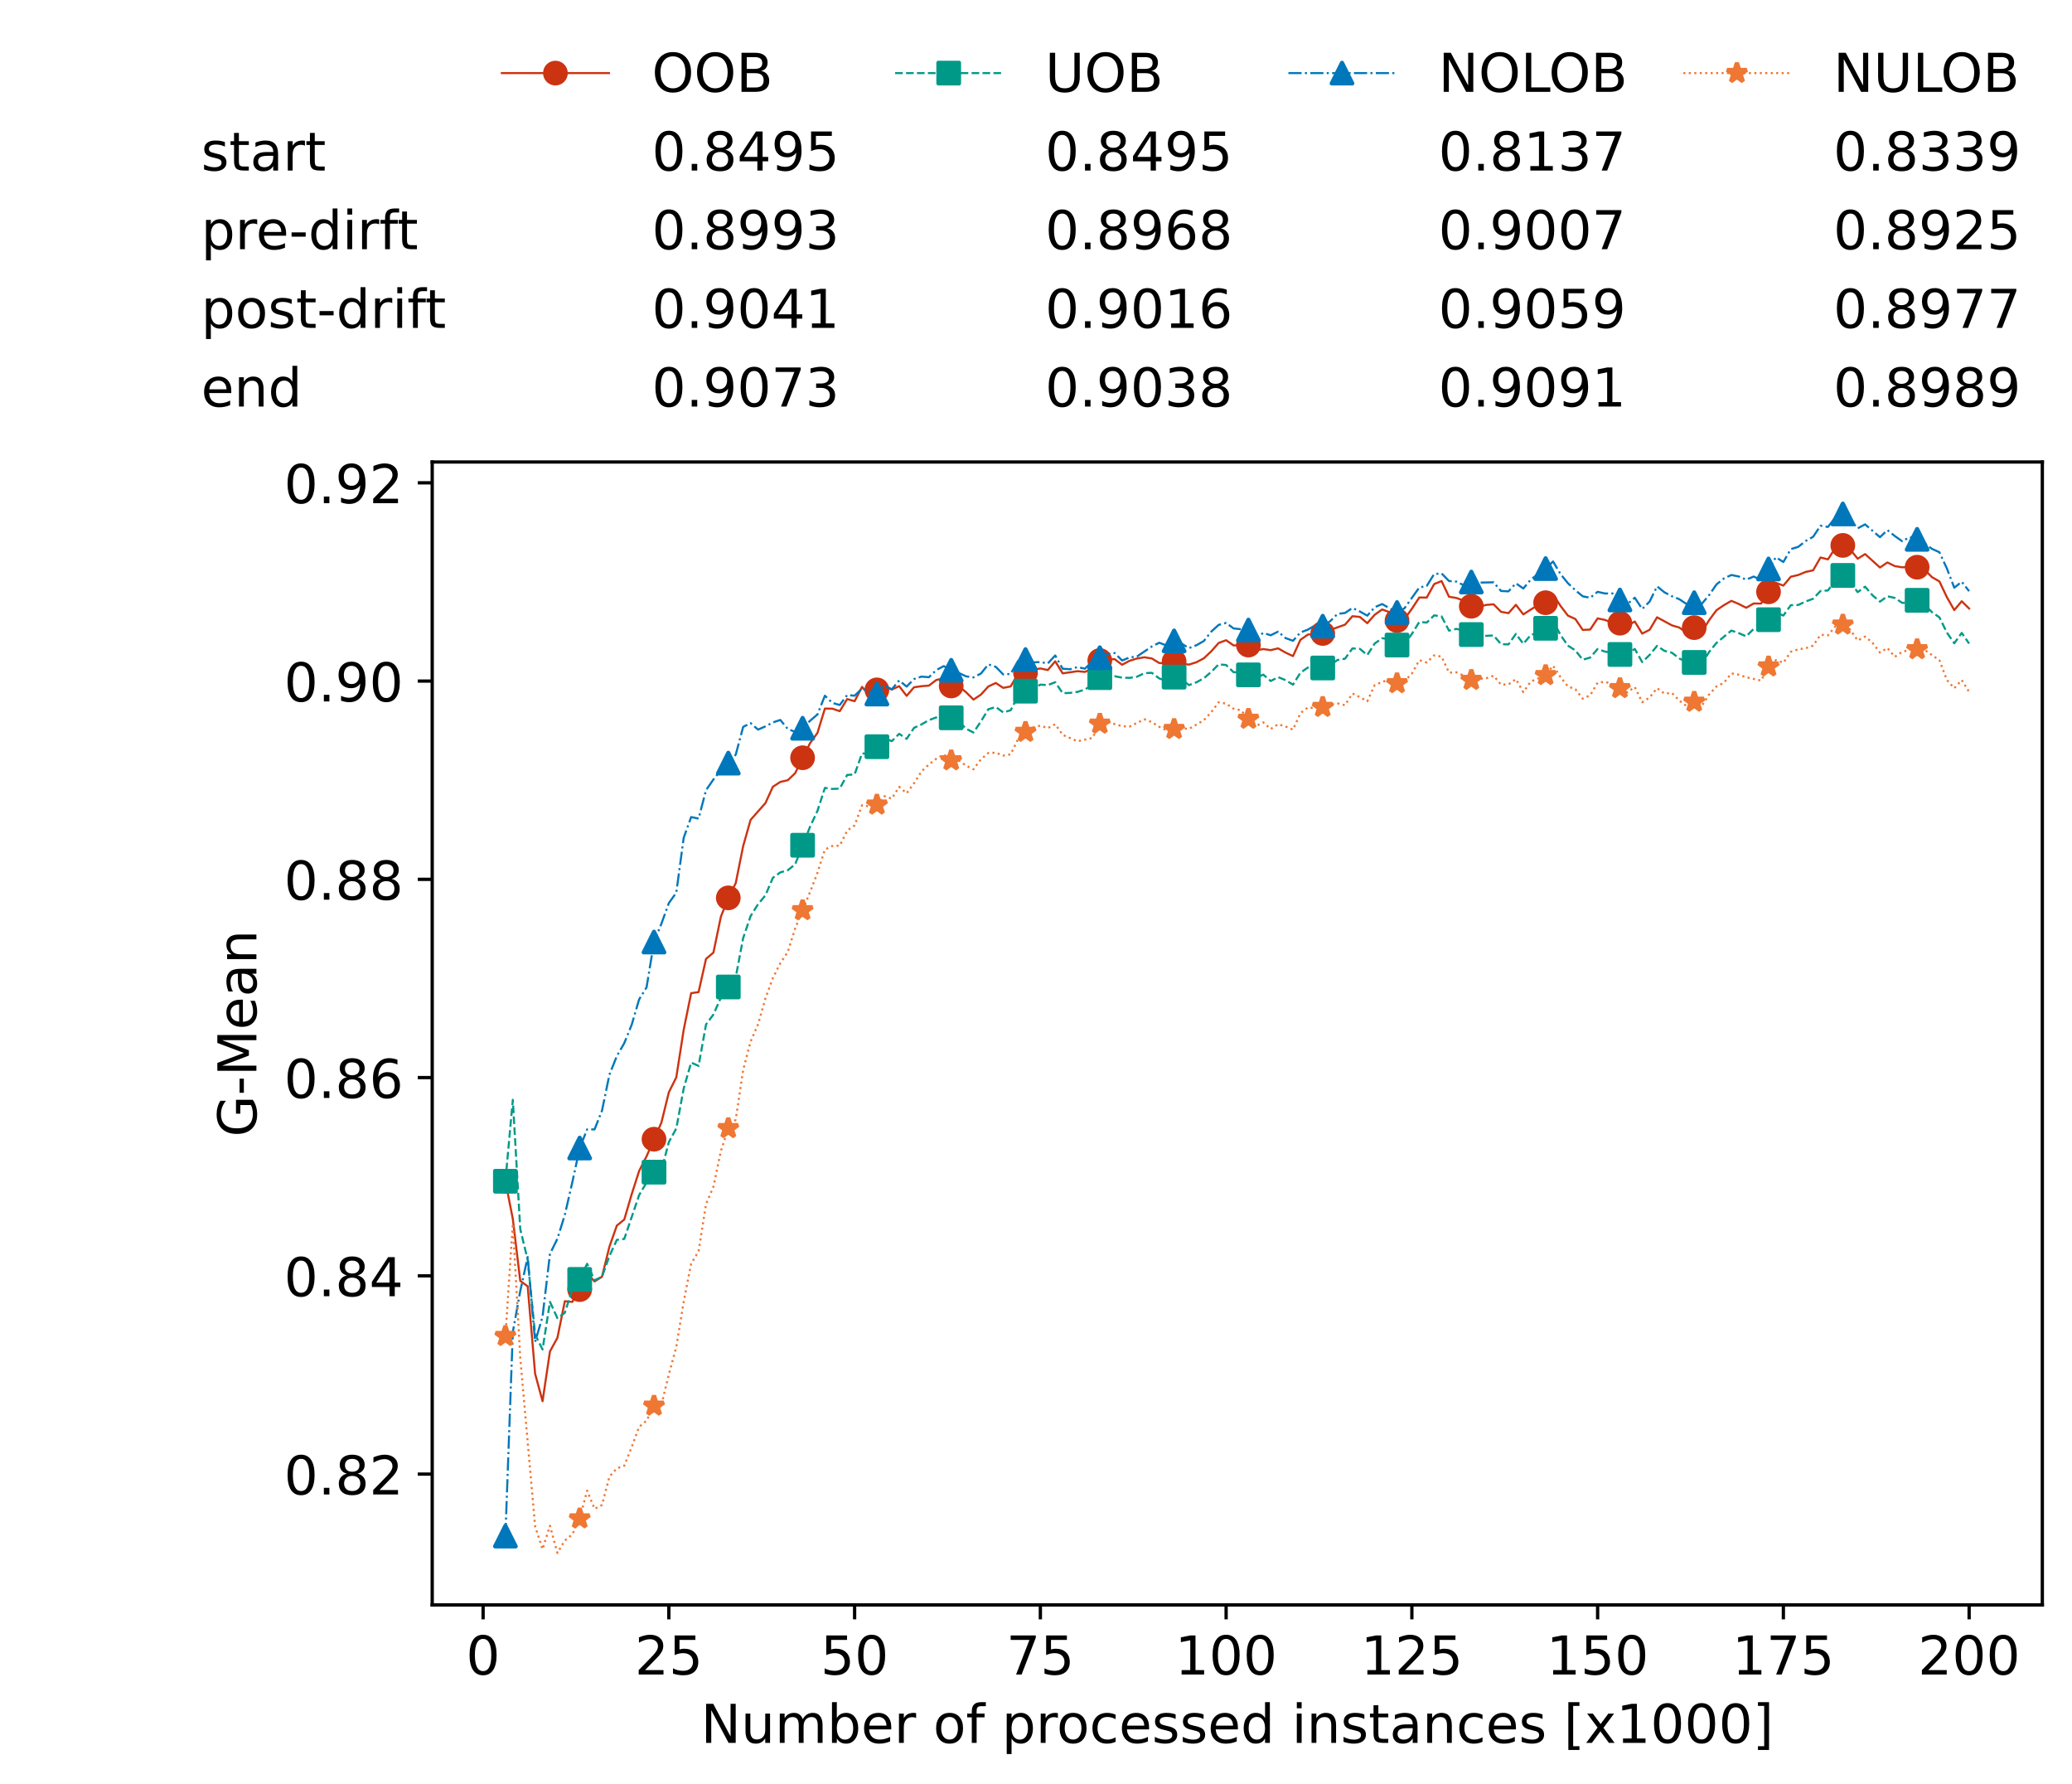 <?xml version="1.0" encoding="utf-8" standalone="no"?>
<!DOCTYPE svg PUBLIC "-//W3C//DTD SVG 1.1//EN"
  "http://www.w3.org/Graphics/SVG/1.1/DTD/svg11.dtd">
<!-- Created with matplotlib (https://matplotlib.org/) -->
<svg height="432.615pt" version="1.1" viewBox="0 0 502.65 432.615" width="502.65pt" xmlns="http://www.w3.org/2000/svg" xmlns:xlink="http://www.w3.org/1999/xlink">
 <defs>
  <style type="text/css">*{stroke-linecap:butt;stroke-linejoin:round;}</style>
 </defs>
 <g id="figure_1">
  <g id="patch_1">
   <path d="M 0 432.615 
L 502.65 432.615 
L 502.65 0 
L 0 0 
z
" style="fill:#ffffff;"/>
  </g>
  <g id="axes_1">
   <g id="patch_2">
    <path d="M 104.85 389.252 
L 495.45 389.252 
L 495.45 112.052 
L 104.85 112.052 
z
" style="fill:#ffffff;"/>
   </g>
   <g id="matplotlib.axis_1">
    <g id="xtick_1">
     <g id="line2d_1">
      <defs>
       <path d="M 0 0 
L 0 3.5 
" id="m8117a0c4a4" style="stroke:#000000;stroke-width:0.8;"/>
      </defs>
      <g>
       <use style="stroke:#000000;stroke-width:0.8;" x="117.197" xlink:href="#m8117a0c4a4" y="389.252"/>
      </g>
     </g>
     <g id="text_1">
      <!-- 0 -->
      <g transform="translate(113.061 406.13)scale(0.13 -0.13)">
       <defs>
        <path d="M 31.781 66.406 
Q 24.172 66.406 20.328 58.906 
Q 16.5 51.422 16.5 36.375 
Q 16.5 21.391 20.328 13.891 
Q 24.172 6.391 31.781 6.391 
Q 39.453 6.391 43.281 13.891 
Q 47.125 21.391 47.125 36.375 
Q 47.125 51.422 43.281 58.906 
Q 39.453 66.406 31.781 66.406 
z
M 31.781 74.219 
Q 44.047 74.219 50.516 64.516 
Q 56.984 54.828 56.984 36.375 
Q 56.984 17.969 50.516 8.266 
Q 44.047 -1.422 31.781 -1.422 
Q 19.531 -1.422 13.062 8.266 
Q 6.594 17.969 6.594 36.375 
Q 6.594 54.828 13.062 64.516 
Q 19.531 74.219 31.781 74.219 
z
" id="DejaVuSans-48"/>
       </defs>
       <use xlink:href="#DejaVuSans-48"/>
      </g>
     </g>
    </g>
    <g id="xtick_2">
     <g id="line2d_2">
      <g>
       <use style="stroke:#000000;stroke-width:0.8;" x="162.259" xlink:href="#m8117a0c4a4" y="389.252"/>
      </g>
     </g>
     <g id="text_2">
      <!-- 25 -->
      <g transform="translate(153.988 406.13)scale(0.13 -0.13)">
       <defs>
        <path d="M 19.188 8.297 
L 53.609 8.297 
L 53.609 0 
L 7.328 0 
L 7.328 8.297 
Q 12.938 14.109 22.625 23.891 
Q 32.328 33.688 34.812 36.531 
Q 39.547 41.844 41.422 45.531 
Q 43.312 49.219 43.312 52.781 
Q 43.312 58.594 39.234 62.25 
Q 35.156 65.922 28.609 65.922 
Q 23.969 65.922 18.812 64.312 
Q 13.672 62.703 7.812 59.422 
L 7.812 69.391 
Q 13.766 71.781 18.938 73 
Q 24.125 74.219 28.422 74.219 
Q 39.75 74.219 46.484 68.547 
Q 53.219 62.891 53.219 53.422 
Q 53.219 48.922 51.531 44.891 
Q 49.859 40.875 45.406 35.406 
Q 44.188 33.984 37.641 27.219 
Q 31.109 20.453 19.188 8.297 
z
" id="DejaVuSans-50"/>
        <path d="M 10.797 72.906 
L 49.516 72.906 
L 49.516 64.594 
L 19.828 64.594 
L 19.828 46.734 
Q 21.969 47.469 24.109 47.828 
Q 26.266 48.188 28.422 48.188 
Q 40.625 48.188 47.75 41.5 
Q 54.891 34.812 54.891 23.391 
Q 54.891 11.625 47.562 5.094 
Q 40.234 -1.422 26.906 -1.422 
Q 22.312 -1.422 17.547 -0.641 
Q 12.797 0.141 7.719 1.703 
L 7.719 11.625 
Q 12.109 9.234 16.797 8.062 
Q 21.484 6.891 26.703 6.891 
Q 35.156 6.891 40.078 11.328 
Q 45.016 15.766 45.016 23.391 
Q 45.016 31 40.078 35.438 
Q 35.156 39.891 26.703 39.891 
Q 22.75 39.891 18.812 39.016 
Q 14.891 38.141 10.797 36.281 
z
" id="DejaVuSans-53"/>
       </defs>
       <use xlink:href="#DejaVuSans-50"/>
       <use x="63.623" xlink:href="#DejaVuSans-53"/>
      </g>
     </g>
    </g>
    <g id="xtick_3">
     <g id="line2d_3">
      <g>
       <use style="stroke:#000000;stroke-width:0.8;" x="207.322" xlink:href="#m8117a0c4a4" y="389.252"/>
      </g>
     </g>
     <g id="text_3">
      <!-- 50 -->
      <g transform="translate(199.05 406.13)scale(0.13 -0.13)">
       <use xlink:href="#DejaVuSans-53"/>
       <use x="63.623" xlink:href="#DejaVuSans-48"/>
      </g>
     </g>
    </g>
    <g id="xtick_4">
     <g id="line2d_4">
      <g>
       <use style="stroke:#000000;stroke-width:0.8;" x="252.384" xlink:href="#m8117a0c4a4" y="389.252"/>
      </g>
     </g>
     <g id="text_4">
      <!-- 75 -->
      <g transform="translate(244.113 406.13)scale(0.13 -0.13)">
       <defs>
        <path d="M 8.203 72.906 
L 55.078 72.906 
L 55.078 68.703 
L 28.609 0 
L 18.312 0 
L 43.219 64.594 
L 8.203 64.594 
z
" id="DejaVuSans-55"/>
       </defs>
       <use xlink:href="#DejaVuSans-55"/>
       <use x="63.623" xlink:href="#DejaVuSans-53"/>
      </g>
     </g>
    </g>
    <g id="xtick_5">
     <g id="line2d_5">
      <g>
       <use style="stroke:#000000;stroke-width:0.8;" x="297.446" xlink:href="#m8117a0c4a4" y="389.252"/>
      </g>
     </g>
     <g id="text_5">
      <!-- 100 -->
      <g transform="translate(285.039 406.13)scale(0.13 -0.13)">
       <defs>
        <path d="M 12.406 8.297 
L 28.516 8.297 
L 28.516 63.922 
L 10.984 60.406 
L 10.984 69.391 
L 28.422 72.906 
L 38.281 72.906 
L 38.281 8.297 
L 54.391 8.297 
L 54.391 0 
L 12.406 0 
z
" id="DejaVuSans-49"/>
       </defs>
       <use xlink:href="#DejaVuSans-49"/>
       <use x="63.623" xlink:href="#DejaVuSans-48"/>
       <use x="127.246" xlink:href="#DejaVuSans-48"/>
      </g>
     </g>
    </g>
    <g id="xtick_6">
     <g id="line2d_6">
      <g>
       <use style="stroke:#000000;stroke-width:0.8;" x="342.509" xlink:href="#m8117a0c4a4" y="389.252"/>
      </g>
     </g>
     <g id="text_6">
      <!-- 125 -->
      <g transform="translate(330.102 406.13)scale(0.13 -0.13)">
       <use xlink:href="#DejaVuSans-49"/>
       <use x="63.623" xlink:href="#DejaVuSans-50"/>
       <use x="127.246" xlink:href="#DejaVuSans-53"/>
      </g>
     </g>
    </g>
    <g id="xtick_7">
     <g id="line2d_7">
      <g>
       <use style="stroke:#000000;stroke-width:0.8;" x="387.571" xlink:href="#m8117a0c4a4" y="389.252"/>
      </g>
     </g>
     <g id="text_7">
      <!-- 150 -->
      <g transform="translate(375.164 406.13)scale(0.13 -0.13)">
       <use xlink:href="#DejaVuSans-49"/>
       <use x="63.623" xlink:href="#DejaVuSans-53"/>
       <use x="127.246" xlink:href="#DejaVuSans-48"/>
      </g>
     </g>
    </g>
    <g id="xtick_8">
     <g id="line2d_8">
      <g>
       <use style="stroke:#000000;stroke-width:0.8;" x="432.633" xlink:href="#m8117a0c4a4" y="389.252"/>
      </g>
     </g>
     <g id="text_8">
      <!-- 175 -->
      <g transform="translate(420.226 406.13)scale(0.13 -0.13)">
       <use xlink:href="#DejaVuSans-49"/>
       <use x="63.623" xlink:href="#DejaVuSans-55"/>
       <use x="127.246" xlink:href="#DejaVuSans-53"/>
      </g>
     </g>
    </g>
    <g id="xtick_9">
     <g id="line2d_9">
      <g>
       <use style="stroke:#000000;stroke-width:0.8;" x="477.695" xlink:href="#m8117a0c4a4" y="389.252"/>
      </g>
     </g>
     <g id="text_9">
      <!-- 200 -->
      <g transform="translate(465.289 406.13)scale(0.13 -0.13)">
       <use xlink:href="#DejaVuSans-50"/>
       <use x="63.623" xlink:href="#DejaVuSans-48"/>
       <use x="127.246" xlink:href="#DejaVuSans-48"/>
      </g>
     </g>
    </g>
    <g id="text_10">
     <!-- Number of processed instances [x1000] -->
     <g transform="translate(170.025 422.711)scale(0.13 -0.13)">
      <defs>
       <path d="M 9.812 72.906 
L 23.094 72.906 
L 55.422 11.922 
L 55.422 72.906 
L 64.984 72.906 
L 64.984 0 
L 51.703 0 
L 19.391 60.984 
L 19.391 0 
L 9.812 0 
z
" id="DejaVuSans-78"/>
       <path d="M 8.5 21.578 
L 8.5 54.688 
L 17.484 54.688 
L 17.484 21.922 
Q 17.484 14.156 20.5 10.266 
Q 23.531 6.391 29.594 6.391 
Q 36.859 6.391 41.078 11.031 
Q 45.312 15.672 45.312 23.688 
L 45.312 54.688 
L 54.297 54.688 
L 54.297 0 
L 45.312 0 
L 45.312 8.406 
Q 42.047 3.422 37.719 1 
Q 33.406 -1.422 27.688 -1.422 
Q 18.266 -1.422 13.375 4.438 
Q 8.5 10.297 8.5 21.578 
z
M 31.109 56 
z
" id="DejaVuSans-117"/>
       <path d="M 52 44.188 
Q 55.375 50.25 60.062 53.125 
Q 64.75 56 71.094 56 
Q 79.641 56 84.281 50.016 
Q 88.922 44.047 88.922 33.016 
L 88.922 0 
L 79.891 0 
L 79.891 32.719 
Q 79.891 40.578 77.094 44.375 
Q 74.312 48.188 68.609 48.188 
Q 61.625 48.188 57.562 43.547 
Q 53.516 38.922 53.516 30.906 
L 53.516 0 
L 44.484 0 
L 44.484 32.719 
Q 44.484 40.625 41.703 44.406 
Q 38.922 48.188 33.109 48.188 
Q 26.219 48.188 22.156 43.531 
Q 18.109 38.875 18.109 30.906 
L 18.109 0 
L 9.078 0 
L 9.078 54.688 
L 18.109 54.688 
L 18.109 46.188 
Q 21.188 51.219 25.484 53.609 
Q 29.781 56 35.688 56 
Q 41.656 56 45.828 52.969 
Q 50 49.953 52 44.188 
z
" id="DejaVuSans-109"/>
       <path d="M 48.688 27.297 
Q 48.688 37.203 44.609 42.844 
Q 40.531 48.484 33.406 48.484 
Q 26.266 48.484 22.188 42.844 
Q 18.109 37.203 18.109 27.297 
Q 18.109 17.391 22.188 11.75 
Q 26.266 6.109 33.406 6.109 
Q 40.531 6.109 44.609 11.75 
Q 48.688 17.391 48.688 27.297 
z
M 18.109 46.391 
Q 20.953 51.266 25.266 53.625 
Q 29.594 56 35.594 56 
Q 45.562 56 51.781 48.094 
Q 58.016 40.188 58.016 27.297 
Q 58.016 14.406 51.781 6.484 
Q 45.562 -1.422 35.594 -1.422 
Q 29.594 -1.422 25.266 0.953 
Q 20.953 3.328 18.109 8.203 
L 18.109 0 
L 9.078 0 
L 9.078 75.984 
L 18.109 75.984 
z
" id="DejaVuSans-98"/>
       <path d="M 56.203 29.594 
L 56.203 25.203 
L 14.891 25.203 
Q 15.484 15.922 20.484 11.062 
Q 25.484 6.203 34.422 6.203 
Q 39.594 6.203 44.453 7.469 
Q 49.312 8.734 54.109 11.281 
L 54.109 2.781 
Q 49.266 0.734 44.188 -0.344 
Q 39.109 -1.422 33.891 -1.422 
Q 20.797 -1.422 13.156 6.188 
Q 5.516 13.812 5.516 26.812 
Q 5.516 40.234 12.766 48.109 
Q 20.016 56 32.328 56 
Q 43.359 56 49.781 48.891 
Q 56.203 41.797 56.203 29.594 
z
M 47.219 32.234 
Q 47.125 39.594 43.094 43.984 
Q 39.062 48.391 32.422 48.391 
Q 24.906 48.391 20.391 44.141 
Q 15.875 39.891 15.188 32.172 
z
" id="DejaVuSans-101"/>
       <path d="M 41.109 46.297 
Q 39.594 47.172 37.812 47.578 
Q 36.031 48 33.891 48 
Q 26.266 48 22.188 43.047 
Q 18.109 38.094 18.109 28.812 
L 18.109 0 
L 9.078 0 
L 9.078 54.688 
L 18.109 54.688 
L 18.109 46.188 
Q 20.953 51.172 25.484 53.578 
Q 30.031 56 36.531 56 
Q 37.453 56 38.578 55.875 
Q 39.703 55.766 41.062 55.516 
z
" id="DejaVuSans-114"/>
       <path id="DejaVuSans-32"/>
       <path d="M 30.609 48.391 
Q 23.391 48.391 19.188 42.75 
Q 14.984 37.109 14.984 27.297 
Q 14.984 17.484 19.156 11.844 
Q 23.344 6.203 30.609 6.203 
Q 37.797 6.203 41.984 11.859 
Q 46.188 17.531 46.188 27.297 
Q 46.188 37.016 41.984 42.703 
Q 37.797 48.391 30.609 48.391 
z
M 30.609 56 
Q 42.328 56 49.016 48.375 
Q 55.719 40.766 55.719 27.297 
Q 55.719 13.875 49.016 6.219 
Q 42.328 -1.422 30.609 -1.422 
Q 18.844 -1.422 12.172 6.219 
Q 5.516 13.875 5.516 27.297 
Q 5.516 40.766 12.172 48.375 
Q 18.844 56 30.609 56 
z
" id="DejaVuSans-111"/>
       <path d="M 37.109 75.984 
L 37.109 68.5 
L 28.516 68.5 
Q 23.688 68.5 21.797 66.547 
Q 19.922 64.594 19.922 59.516 
L 19.922 54.688 
L 34.719 54.688 
L 34.719 47.703 
L 19.922 47.703 
L 19.922 0 
L 10.891 0 
L 10.891 47.703 
L 2.297 47.703 
L 2.297 54.688 
L 10.891 54.688 
L 10.891 58.5 
Q 10.891 67.625 15.141 71.797 
Q 19.391 75.984 28.609 75.984 
z
" id="DejaVuSans-102"/>
       <path d="M 18.109 8.203 
L 18.109 -20.797 
L 9.078 -20.797 
L 9.078 54.688 
L 18.109 54.688 
L 18.109 46.391 
Q 20.953 51.266 25.266 53.625 
Q 29.594 56 35.594 56 
Q 45.562 56 51.781 48.094 
Q 58.016 40.188 58.016 27.297 
Q 58.016 14.406 51.781 6.484 
Q 45.562 -1.422 35.594 -1.422 
Q 29.594 -1.422 25.266 0.953 
Q 20.953 3.328 18.109 8.203 
z
M 48.688 27.297 
Q 48.688 37.203 44.609 42.844 
Q 40.531 48.484 33.406 48.484 
Q 26.266 48.484 22.188 42.844 
Q 18.109 37.203 18.109 27.297 
Q 18.109 17.391 22.188 11.75 
Q 26.266 6.109 33.406 6.109 
Q 40.531 6.109 44.609 11.75 
Q 48.688 17.391 48.688 27.297 
z
" id="DejaVuSans-112"/>
       <path d="M 48.781 52.594 
L 48.781 44.188 
Q 44.969 46.297 41.141 47.344 
Q 37.312 48.391 33.406 48.391 
Q 24.656 48.391 19.812 42.844 
Q 14.984 37.312 14.984 27.297 
Q 14.984 17.281 19.812 11.734 
Q 24.656 6.203 33.406 6.203 
Q 37.312 6.203 41.141 7.25 
Q 44.969 8.297 48.781 10.406 
L 48.781 2.094 
Q 45.016 0.344 40.984 -0.531 
Q 36.969 -1.422 32.422 -1.422 
Q 20.062 -1.422 12.781 6.344 
Q 5.516 14.109 5.516 27.297 
Q 5.516 40.672 12.859 48.328 
Q 20.219 56 33.016 56 
Q 37.156 56 41.109 55.141 
Q 45.062 54.297 48.781 52.594 
z
" id="DejaVuSans-99"/>
       <path d="M 44.281 53.078 
L 44.281 44.578 
Q 40.484 46.531 36.375 47.5 
Q 32.281 48.484 27.875 48.484 
Q 21.188 48.484 17.844 46.438 
Q 14.5 44.391 14.5 40.281 
Q 14.5 37.156 16.891 35.375 
Q 19.281 33.594 26.516 31.984 
L 29.594 31.297 
Q 39.156 29.25 43.188 25.516 
Q 47.219 21.781 47.219 15.094 
Q 47.219 7.469 41.188 3.016 
Q 35.156 -1.422 24.609 -1.422 
Q 20.219 -1.422 15.453 -0.562 
Q 10.688 0.297 5.422 2 
L 5.422 11.281 
Q 10.406 8.688 15.234 7.391 
Q 20.062 6.109 24.812 6.109 
Q 31.156 6.109 34.562 8.281 
Q 37.984 10.453 37.984 14.406 
Q 37.984 18.062 35.516 20.016 
Q 33.062 21.969 24.703 23.781 
L 21.578 24.516 
Q 13.234 26.266 9.516 29.906 
Q 5.812 33.547 5.812 39.891 
Q 5.812 47.609 11.281 51.797 
Q 16.75 56 26.812 56 
Q 31.781 56 36.172 55.266 
Q 40.578 54.547 44.281 53.078 
z
" id="DejaVuSans-115"/>
       <path d="M 45.406 46.391 
L 45.406 75.984 
L 54.391 75.984 
L 54.391 0 
L 45.406 0 
L 45.406 8.203 
Q 42.578 3.328 38.25 0.953 
Q 33.938 -1.422 27.875 -1.422 
Q 17.969 -1.422 11.734 6.484 
Q 5.516 14.406 5.516 27.297 
Q 5.516 40.188 11.734 48.094 
Q 17.969 56 27.875 56 
Q 33.938 56 38.25 53.625 
Q 42.578 51.266 45.406 46.391 
z
M 14.797 27.297 
Q 14.797 17.391 18.875 11.75 
Q 22.953 6.109 30.078 6.109 
Q 37.203 6.109 41.297 11.75 
Q 45.406 17.391 45.406 27.297 
Q 45.406 37.203 41.297 42.844 
Q 37.203 48.484 30.078 48.484 
Q 22.953 48.484 18.875 42.844 
Q 14.797 37.203 14.797 27.297 
z
" id="DejaVuSans-100"/>
       <path d="M 9.422 54.688 
L 18.406 54.688 
L 18.406 0 
L 9.422 0 
z
M 9.422 75.984 
L 18.406 75.984 
L 18.406 64.594 
L 9.422 64.594 
z
" id="DejaVuSans-105"/>
       <path d="M 54.891 33.016 
L 54.891 0 
L 45.906 0 
L 45.906 32.719 
Q 45.906 40.484 42.875 44.328 
Q 39.844 48.188 33.797 48.188 
Q 26.516 48.188 22.312 43.547 
Q 18.109 38.922 18.109 30.906 
L 18.109 0 
L 9.078 0 
L 9.078 54.688 
L 18.109 54.688 
L 18.109 46.188 
Q 21.344 51.125 25.703 53.562 
Q 30.078 56 35.797 56 
Q 45.219 56 50.047 50.172 
Q 54.891 44.344 54.891 33.016 
z
" id="DejaVuSans-110"/>
       <path d="M 18.312 70.219 
L 18.312 54.688 
L 36.812 54.688 
L 36.812 47.703 
L 18.312 47.703 
L 18.312 18.016 
Q 18.312 11.328 20.141 9.422 
Q 21.969 7.516 27.594 7.516 
L 36.812 7.516 
L 36.812 0 
L 27.594 0 
Q 17.188 0 13.234 3.875 
Q 9.281 7.766 9.281 18.016 
L 9.281 47.703 
L 2.688 47.703 
L 2.688 54.688 
L 9.281 54.688 
L 9.281 70.219 
z
" id="DejaVuSans-116"/>
       <path d="M 34.281 27.484 
Q 23.391 27.484 19.188 25 
Q 14.984 22.516 14.984 16.5 
Q 14.984 11.719 18.141 8.906 
Q 21.297 6.109 26.703 6.109 
Q 34.188 6.109 38.703 11.406 
Q 43.219 16.703 43.219 25.484 
L 43.219 27.484 
z
M 52.203 31.203 
L 52.203 0 
L 43.219 0 
L 43.219 8.297 
Q 40.141 3.328 35.547 0.953 
Q 30.953 -1.422 24.312 -1.422 
Q 15.922 -1.422 10.953 3.297 
Q 6 8.016 6 15.922 
Q 6 25.141 12.172 29.828 
Q 18.359 34.516 30.609 34.516 
L 43.219 34.516 
L 43.219 35.406 
Q 43.219 41.609 39.141 45 
Q 35.062 48.391 27.688 48.391 
Q 23 48.391 18.547 47.266 
Q 14.109 46.141 10.016 43.891 
L 10.016 52.203 
Q 14.938 54.109 19.578 55.047 
Q 24.219 56 28.609 56 
Q 40.484 56 46.344 49.844 
Q 52.203 43.703 52.203 31.203 
z
" id="DejaVuSans-97"/>
       <path d="M 8.594 75.984 
L 29.297 75.984 
L 29.297 69 
L 17.578 69 
L 17.578 -6.203 
L 29.297 -6.203 
L 29.297 -13.188 
L 8.594 -13.188 
z
" id="DejaVuSans-91"/>
       <path d="M 54.891 54.688 
L 35.109 28.078 
L 55.906 0 
L 45.312 0 
L 29.391 21.484 
L 13.484 0 
L 2.875 0 
L 24.125 28.609 
L 4.688 54.688 
L 15.281 54.688 
L 29.781 35.203 
L 44.281 54.688 
z
" id="DejaVuSans-120"/>
       <path d="M 30.422 75.984 
L 30.422 -13.188 
L 9.719 -13.188 
L 9.719 -6.203 
L 21.391 -6.203 
L 21.391 69 
L 9.719 69 
L 9.719 75.984 
z
" id="DejaVuSans-93"/>
      </defs>
      <use xlink:href="#DejaVuSans-78"/>
      <use x="74.805" xlink:href="#DejaVuSans-117"/>
      <use x="138.184" xlink:href="#DejaVuSans-109"/>
      <use x="235.596" xlink:href="#DejaVuSans-98"/>
      <use x="299.072" xlink:href="#DejaVuSans-101"/>
      <use x="360.596" xlink:href="#DejaVuSans-114"/>
      <use x="401.709" xlink:href="#DejaVuSans-32"/>
      <use x="433.496" xlink:href="#DejaVuSans-111"/>
      <use x="494.678" xlink:href="#DejaVuSans-102"/>
      <use x="529.883" xlink:href="#DejaVuSans-32"/>
      <use x="561.67" xlink:href="#DejaVuSans-112"/>
      <use x="625.146" xlink:href="#DejaVuSans-114"/>
      <use x="664.01" xlink:href="#DejaVuSans-111"/>
      <use x="725.191" xlink:href="#DejaVuSans-99"/>
      <use x="780.172" xlink:href="#DejaVuSans-101"/>
      <use x="841.695" xlink:href="#DejaVuSans-115"/>
      <use x="893.795" xlink:href="#DejaVuSans-115"/>
      <use x="945.895" xlink:href="#DejaVuSans-101"/>
      <use x="1007.418" xlink:href="#DejaVuSans-100"/>
      <use x="1070.895" xlink:href="#DejaVuSans-32"/>
      <use x="1102.682" xlink:href="#DejaVuSans-105"/>
      <use x="1130.465" xlink:href="#DejaVuSans-110"/>
      <use x="1193.844" xlink:href="#DejaVuSans-115"/>
      <use x="1245.943" xlink:href="#DejaVuSans-116"/>
      <use x="1285.152" xlink:href="#DejaVuSans-97"/>
      <use x="1346.432" xlink:href="#DejaVuSans-110"/>
      <use x="1409.811" xlink:href="#DejaVuSans-99"/>
      <use x="1464.791" xlink:href="#DejaVuSans-101"/>
      <use x="1526.314" xlink:href="#DejaVuSans-115"/>
      <use x="1578.414" xlink:href="#DejaVuSans-32"/>
      <use x="1610.201" xlink:href="#DejaVuSans-91"/>
      <use x="1649.215" xlink:href="#DejaVuSans-120"/>
      <use x="1708.395" xlink:href="#DejaVuSans-49"/>
      <use x="1772.018" xlink:href="#DejaVuSans-48"/>
      <use x="1835.641" xlink:href="#DejaVuSans-48"/>
      <use x="1899.264" xlink:href="#DejaVuSans-48"/>
      <use x="1962.887" xlink:href="#DejaVuSans-93"/>
     </g>
    </g>
   </g>
   <g id="matplotlib.axis_2">
    <g id="ytick_1">
     <g id="line2d_10">
      <defs>
       <path d="M 0 0 
L -3.5 0 
" id="m2b95528723" style="stroke:#000000;stroke-width:0.8;"/>
      </defs>
      <g>
       <use style="stroke:#000000;stroke-width:0.8;" x="104.85" xlink:href="#m2b95528723" y="357.52"/>
      </g>
     </g>
     <g id="text_11">
      <!-- 0.82 -->
      <g transform="translate(68.905 362.459)scale(0.13 -0.13)">
       <defs>
        <path d="M 10.688 12.406 
L 21 12.406 
L 21 0 
L 10.688 0 
z
" id="DejaVuSans-46"/>
        <path d="M 31.781 34.625 
Q 24.75 34.625 20.719 30.859 
Q 16.703 27.094 16.703 20.516 
Q 16.703 13.922 20.719 10.156 
Q 24.75 6.391 31.781 6.391 
Q 38.812 6.391 42.859 10.172 
Q 46.922 13.969 46.922 20.516 
Q 46.922 27.094 42.891 30.859 
Q 38.875 34.625 31.781 34.625 
z
M 21.922 38.812 
Q 15.578 40.375 12.031 44.719 
Q 8.5 49.078 8.5 55.328 
Q 8.5 64.062 14.719 69.141 
Q 20.953 74.219 31.781 74.219 
Q 42.672 74.219 48.875 69.141 
Q 55.078 64.062 55.078 55.328 
Q 55.078 49.078 51.531 44.719 
Q 48 40.375 41.703 38.812 
Q 48.828 37.156 52.797 32.312 
Q 56.781 27.484 56.781 20.516 
Q 56.781 9.906 50.312 4.234 
Q 43.844 -1.422 31.781 -1.422 
Q 19.734 -1.422 13.25 4.234 
Q 6.781 9.906 6.781 20.516 
Q 6.781 27.484 10.781 32.312 
Q 14.797 37.156 21.922 38.812 
z
M 18.312 54.391 
Q 18.312 48.734 21.844 45.562 
Q 25.391 42.391 31.781 42.391 
Q 38.141 42.391 41.719 45.562 
Q 45.312 48.734 45.312 54.391 
Q 45.312 60.062 41.719 63.234 
Q 38.141 66.406 31.781 66.406 
Q 25.391 66.406 21.844 63.234 
Q 18.312 60.062 18.312 54.391 
z
" id="DejaVuSans-56"/>
       </defs>
       <use xlink:href="#DejaVuSans-48"/>
       <use x="63.623" xlink:href="#DejaVuSans-46"/>
       <use x="95.41" xlink:href="#DejaVuSans-56"/>
       <use x="159.033" xlink:href="#DejaVuSans-50"/>
      </g>
     </g>
    </g>
    <g id="ytick_2">
     <g id="line2d_11">
      <g>
       <use style="stroke:#000000;stroke-width:0.8;" x="104.85" xlink:href="#m2b95528723" y="309.436"/>
      </g>
     </g>
     <g id="text_12">
      <!-- 0.84 -->
      <g transform="translate(68.905 314.375)scale(0.13 -0.13)">
       <defs>
        <path d="M 37.797 64.312 
L 12.891 25.391 
L 37.797 25.391 
z
M 35.203 72.906 
L 47.609 72.906 
L 47.609 25.391 
L 58.016 25.391 
L 58.016 17.188 
L 47.609 17.188 
L 47.609 0 
L 37.797 0 
L 37.797 17.188 
L 4.891 17.188 
L 4.891 26.703 
z
" id="DejaVuSans-52"/>
       </defs>
       <use xlink:href="#DejaVuSans-48"/>
       <use x="63.623" xlink:href="#DejaVuSans-46"/>
       <use x="95.41" xlink:href="#DejaVuSans-56"/>
       <use x="159.033" xlink:href="#DejaVuSans-52"/>
      </g>
     </g>
    </g>
    <g id="ytick_3">
     <g id="line2d_12">
      <g>
       <use style="stroke:#000000;stroke-width:0.8;" x="104.85" xlink:href="#m2b95528723" y="261.352"/>
      </g>
     </g>
     <g id="text_13">
      <!-- 0.86 -->
      <g transform="translate(68.905 266.291)scale(0.13 -0.13)">
       <defs>
        <path d="M 33.016 40.375 
Q 26.375 40.375 22.484 35.828 
Q 18.609 31.297 18.609 23.391 
Q 18.609 15.531 22.484 10.953 
Q 26.375 6.391 33.016 6.391 
Q 39.656 6.391 43.531 10.953 
Q 47.406 15.531 47.406 23.391 
Q 47.406 31.297 43.531 35.828 
Q 39.656 40.375 33.016 40.375 
z
M 52.594 71.297 
L 52.594 62.312 
Q 48.875 64.062 45.094 64.984 
Q 41.312 65.922 37.594 65.922 
Q 27.828 65.922 22.672 59.328 
Q 17.531 52.734 16.797 39.406 
Q 19.672 43.656 24.016 45.922 
Q 28.375 48.188 33.594 48.188 
Q 44.578 48.188 50.953 41.516 
Q 57.328 34.859 57.328 23.391 
Q 57.328 12.156 50.688 5.359 
Q 44.047 -1.422 33.016 -1.422 
Q 20.359 -1.422 13.672 8.266 
Q 6.984 17.969 6.984 36.375 
Q 6.984 53.656 15.188 63.938 
Q 23.391 74.219 37.203 74.219 
Q 40.922 74.219 44.703 73.484 
Q 48.484 72.75 52.594 71.297 
z
" id="DejaVuSans-54"/>
       </defs>
       <use xlink:href="#DejaVuSans-48"/>
       <use x="63.623" xlink:href="#DejaVuSans-46"/>
       <use x="95.41" xlink:href="#DejaVuSans-56"/>
       <use x="159.033" xlink:href="#DejaVuSans-54"/>
      </g>
     </g>
    </g>
    <g id="ytick_4">
     <g id="line2d_13">
      <g>
       <use style="stroke:#000000;stroke-width:0.8;" x="104.85" xlink:href="#m2b95528723" y="213.269"/>
      </g>
     </g>
     <g id="text_14">
      <!-- 0.88 -->
      <g transform="translate(68.905 218.208)scale(0.13 -0.13)">
       <use xlink:href="#DejaVuSans-48"/>
       <use x="63.623" xlink:href="#DejaVuSans-46"/>
       <use x="95.41" xlink:href="#DejaVuSans-56"/>
       <use x="159.033" xlink:href="#DejaVuSans-56"/>
      </g>
     </g>
    </g>
    <g id="ytick_5">
     <g id="line2d_14">
      <g>
       <use style="stroke:#000000;stroke-width:0.8;" x="104.85" xlink:href="#m2b95528723" y="165.185"/>
      </g>
     </g>
     <g id="text_15">
      <!-- 0.90 -->
      <g transform="translate(68.905 170.124)scale(0.13 -0.13)">
       <defs>
        <path d="M 10.984 1.516 
L 10.984 10.5 
Q 14.703 8.734 18.5 7.812 
Q 22.312 6.891 25.984 6.891 
Q 35.75 6.891 40.891 13.453 
Q 46.047 20.016 46.781 33.406 
Q 43.953 29.203 39.594 26.953 
Q 35.25 24.703 29.984 24.703 
Q 19.047 24.703 12.672 31.312 
Q 6.297 37.938 6.297 49.422 
Q 6.297 60.641 12.938 67.422 
Q 19.578 74.219 30.609 74.219 
Q 43.266 74.219 49.922 64.516 
Q 56.594 54.828 56.594 36.375 
Q 56.594 19.141 48.406 8.859 
Q 40.234 -1.422 26.422 -1.422 
Q 22.703 -1.422 18.891 -0.688 
Q 15.094 0.047 10.984 1.516 
z
M 30.609 32.422 
Q 37.25 32.422 41.125 36.953 
Q 45.016 41.5 45.016 49.422 
Q 45.016 57.281 41.125 61.844 
Q 37.25 66.406 30.609 66.406 
Q 23.969 66.406 20.094 61.844 
Q 16.219 57.281 16.219 49.422 
Q 16.219 41.5 20.094 36.953 
Q 23.969 32.422 30.609 32.422 
z
" id="DejaVuSans-57"/>
       </defs>
       <use xlink:href="#DejaVuSans-48"/>
       <use x="63.623" xlink:href="#DejaVuSans-46"/>
       <use x="95.41" xlink:href="#DejaVuSans-57"/>
       <use x="159.033" xlink:href="#DejaVuSans-48"/>
      </g>
     </g>
    </g>
    <g id="ytick_6">
     <g id="line2d_15">
      <g>
       <use style="stroke:#000000;stroke-width:0.8;" x="104.85" xlink:href="#m2b95528723" y="117.101"/>
      </g>
     </g>
     <g id="text_16">
      <!-- 0.92 -->
      <g transform="translate(68.905 122.04)scale(0.13 -0.13)">
       <use xlink:href="#DejaVuSans-48"/>
       <use x="63.623" xlink:href="#DejaVuSans-46"/>
       <use x="95.41" xlink:href="#DejaVuSans-57"/>
       <use x="159.033" xlink:href="#DejaVuSans-50"/>
      </g>
     </g>
    </g>
    <g id="text_17">
     <!-- G-Mean -->
     <g transform="translate(62.201 275.744)rotate(-90)scale(0.13 -0.13)">
      <defs>
       <path d="M 59.516 10.406 
L 59.516 29.984 
L 43.406 29.984 
L 43.406 38.094 
L 69.281 38.094 
L 69.281 6.781 
Q 63.578 2.734 56.688 0.656 
Q 49.812 -1.422 42 -1.422 
Q 24.906 -1.422 15.25 8.562 
Q 5.609 18.562 5.609 36.375 
Q 5.609 54.25 15.25 64.234 
Q 24.906 74.219 42 74.219 
Q 49.125 74.219 55.547 72.453 
Q 61.969 70.703 67.391 67.281 
L 67.391 56.781 
Q 61.922 61.422 55.766 63.766 
Q 49.609 66.109 42.828 66.109 
Q 29.438 66.109 22.719 58.641 
Q 16.016 51.172 16.016 36.375 
Q 16.016 21.625 22.719 14.156 
Q 29.438 6.688 42.828 6.688 
Q 48.047 6.688 52.141 7.594 
Q 56.25 8.5 59.516 10.406 
z
" id="DejaVuSans-71"/>
       <path d="M 4.891 31.391 
L 31.203 31.391 
L 31.203 23.391 
L 4.891 23.391 
z
" id="DejaVuSans-45"/>
       <path d="M 9.812 72.906 
L 24.516 72.906 
L 43.109 23.297 
L 61.812 72.906 
L 76.516 72.906 
L 76.516 0 
L 66.891 0 
L 66.891 64.016 
L 48.094 14.016 
L 38.188 14.016 
L 19.391 64.016 
L 19.391 0 
L 9.812 0 
z
" id="DejaVuSans-77"/>
      </defs>
      <use xlink:href="#DejaVuSans-71"/>
      <use x="77.49" xlink:href="#DejaVuSans-45"/>
      <use x="113.574" xlink:href="#DejaVuSans-77"/>
      <use x="199.854" xlink:href="#DejaVuSans-101"/>
      <use x="261.377" xlink:href="#DejaVuSans-97"/>
      <use x="322.656" xlink:href="#DejaVuSans-110"/>
     </g>
    </g>
   </g>
   <g id="line2d_16"/>
   <g id="line2d_17"/>
   <g id="line2d_18"/>
   <g id="line2d_19"/>
   <g id="line2d_20"/>
   <g id="line2d_21">
    <path clip-path="url(#p82f48e363b)" d="M 122.605 286.494 
L 124.407 295.634 
L 126.21 310.649 
L 128.012 311.982 
L 129.815 333.172 
L 131.617 339.839 
L 133.419 327.752 
L 135.222 324.47 
L 137.024 315.59 
L 138.827 315.758 
L 140.629 312.771 
L 142.432 308.814 
L 144.234 310.798 
L 146.037 309.645 
L 147.839 302.371 
L 149.642 297.244 
L 151.444 295.777 
L 153.247 289.629 
L 155.049 283.999 
L 156.852 280.437 
L 160.457 272.249 
L 162.259 264.91 
L 164.062 261.295 
L 165.864 249.73 
L 167.667 240.881 
L 169.469 240.618 
L 171.272 232.568 
L 173.074 231.034 
L 174.877 222.339 
L 176.679 217.765 
L 178.482 214.192 
L 180.284 205.214 
L 182.087 198.845 
L 185.692 194.764 
L 187.494 190.817 
L 189.297 189.642 
L 191.099 189.232 
L 192.902 187.518 
L 196.507 180.252 
L 198.309 177.755 
L 200.112 171.86 
L 201.914 171.875 
L 203.717 172.487 
L 205.519 169.547 
L 207.322 170.065 
L 209.124 166.598 
L 210.927 168.644 
L 212.729 167.32 
L 214.532 166.406 
L 216.334 167.238 
L 218.137 166.423 
L 219.939 168.769 
L 221.742 166.686 
L 223.544 166.427 
L 225.347 166.285 
L 227.149 164.913 
L 228.952 164.51 
L 230.754 166.37 
L 232.557 166.377 
L 234.359 167.889 
L 236.162 169.671 
L 237.964 168.466 
L 239.767 166.491 
L 241.569 165.644 
L 243.372 166.834 
L 245.174 166.486 
L 246.976 163.386 
L 248.779 163.173 
L 250.581 162.415 
L 252.384 162.126 
L 254.186 162.503 
L 255.989 160.394 
L 257.791 163.316 
L 261.396 162.787 
L 263.199 162.963 
L 265.001 162.112 
L 266.804 160.199 
L 268.606 159.933 
L 270.409 159.873 
L 272.211 161.228 
L 274.014 160.269 
L 275.816 159.71 
L 277.619 159.416 
L 279.421 159.699 
L 281.224 160.805 
L 283.026 160.892 
L 284.829 160.427 
L 286.631 160.957 
L 288.434 161.184 
L 290.236 160.621 
L 292.039 159.667 
L 293.841 157.968 
L 295.644 155.933 
L 297.446 155.276 
L 299.249 156.533 
L 302.854 156.45 
L 304.656 157.731 
L 306.459 157.424 
L 308.261 157.68 
L 310.064 157.249 
L 311.866 158.275 
L 313.669 159.129 
L 315.471 155.178 
L 317.274 153.91 
L 320.879 153.633 
L 322.681 152.788 
L 326.286 151.505 
L 328.089 149.451 
L 329.891 149.625 
L 331.694 151.141 
L 333.496 149.097 
L 335.299 147.815 
L 337.101 148.474 
L 338.904 150.502 
L 340.706 150.176 
L 342.509 147.648 
L 344.311 144.91 
L 346.114 144.932 
L 347.916 141.659 
L 349.719 140.93 
L 351.521 144.733 
L 353.324 145.03 
L 355.126 145.704 
L 356.928 147.03 
L 358.731 147.156 
L 360.533 146.712 
L 362.336 146.565 
L 364.138 148.385 
L 365.941 148.714 
L 367.743 146.688 
L 369.546 149.004 
L 373.151 146.694 
L 374.953 146.182 
L 376.756 144.167 
L 378.558 146.936 
L 380.361 149.301 
L 382.163 150.127 
L 383.966 152.779 
L 385.768 152.688 
L 387.571 149.984 
L 389.373 150.351 
L 391.176 151.097 
L 392.978 151.145 
L 394.781 151.778 
L 396.583 150.738 
L 398.386 153.672 
L 400.188 152.745 
L 401.991 149.715 
L 405.596 151.67 
L 407.398 152.207 
L 409.201 153.502 
L 411.003 152.218 
L 412.806 153.348 
L 414.608 150.426 
L 416.411 147.991 
L 418.213 146.769 
L 420.016 145.726 
L 421.818 146.486 
L 423.621 147.405 
L 425.423 146.369 
L 427.226 146.38 
L 429.028 143.539 
L 430.831 141.357 
L 432.633 142.029 
L 434.436 139.874 
L 436.238 139.457 
L 438.041 138.706 
L 439.843 138.328 
L 441.646 135.211 
L 443.448 135.663 
L 445.251 132.889 
L 447.053 132.279 
L 448.856 133.292 
L 450.658 135.508 
L 452.461 134.383 
L 456.066 137.64 
L 457.868 136.418 
L 459.671 137.302 
L 461.473 137.593 
L 463.276 137.491 
L 465.078 137.567 
L 466.881 138.173 
L 468.683 139.981 
L 470.485 141.015 
L 472.288 144.82 
L 474.09 147.967 
L 475.893 145.823 
L 477.695 147.589 
L 477.695 147.589 
" style="fill:none;stroke:#cc3311;stroke-linecap:square;stroke-width:0.5;"/>
    <defs>
     <path d="M 0 2.5 
C 0.663 2.5 1.299 2.237 1.768 1.768 
C 2.237 1.299 2.5 0.663 2.5 0 
C 2.5 -0.663 2.237 -1.299 1.768 -1.768 
C 1.299 -2.237 0.663 -2.5 0 -2.5 
C -0.663 -2.5 -1.299 -2.237 -1.768 -1.768 
C -2.237 -1.299 -2.5 -0.663 -2.5 0 
C -2.5 0.663 -2.237 1.299 -1.768 1.768 
C -1.299 2.237 -0.663 2.5 0 2.5 
z
" id="m04e72c1737" style="stroke:#cc3311;"/>
    </defs>
    <g clip-path="url(#p82f48e363b)">
     <use style="fill:#cc3311;stroke:#cc3311;" x="122.605" xlink:href="#m04e72c1737" y="286.494"/>
     <use style="fill:#cc3311;stroke:#cc3311;" x="140.629" xlink:href="#m04e72c1737" y="312.771"/>
     <use style="fill:#cc3311;stroke:#cc3311;" x="158.654" xlink:href="#m04e72c1737" y="276.296"/>
     <use style="fill:#cc3311;stroke:#cc3311;" x="176.679" xlink:href="#m04e72c1737" y="217.765"/>
     <use style="fill:#cc3311;stroke:#cc3311;" x="194.704" xlink:href="#m04e72c1737" y="183.783"/>
     <use style="fill:#cc3311;stroke:#cc3311;" x="212.729" xlink:href="#m04e72c1737" y="167.32"/>
     <use style="fill:#cc3311;stroke:#cc3311;" x="230.754" xlink:href="#m04e72c1737" y="166.37"/>
     <use style="fill:#cc3311;stroke:#cc3311;" x="248.779" xlink:href="#m04e72c1737" y="163.173"/>
     <use style="fill:#cc3311;stroke:#cc3311;" x="266.804" xlink:href="#m04e72c1737" y="160.199"/>
     <use style="fill:#cc3311;stroke:#cc3311;" x="284.829" xlink:href="#m04e72c1737" y="160.427"/>
     <use style="fill:#cc3311;stroke:#cc3311;" x="302.854" xlink:href="#m04e72c1737" y="156.45"/>
     <use style="fill:#cc3311;stroke:#cc3311;" x="320.879" xlink:href="#m04e72c1737" y="153.633"/>
     <use style="fill:#cc3311;stroke:#cc3311;" x="338.904" xlink:href="#m04e72c1737" y="150.502"/>
     <use style="fill:#cc3311;stroke:#cc3311;" x="356.928" xlink:href="#m04e72c1737" y="147.03"/>
     <use style="fill:#cc3311;stroke:#cc3311;" x="374.953" xlink:href="#m04e72c1737" y="146.182"/>
     <use style="fill:#cc3311;stroke:#cc3311;" x="392.978" xlink:href="#m04e72c1737" y="151.145"/>
     <use style="fill:#cc3311;stroke:#cc3311;" x="411.003" xlink:href="#m04e72c1737" y="152.218"/>
     <use style="fill:#cc3311;stroke:#cc3311;" x="429.028" xlink:href="#m04e72c1737" y="143.539"/>
     <use style="fill:#cc3311;stroke:#cc3311;" x="447.053" xlink:href="#m04e72c1737" y="132.279"/>
     <use style="fill:#cc3311;stroke:#cc3311;" x="465.078" xlink:href="#m04e72c1737" y="137.567"/>
    </g>
   </g>
   <g id="line2d_22"/>
   <g id="line2d_23"/>
   <g id="line2d_24"/>
   <g id="line2d_25"/>
   <g id="line2d_26">
    <path clip-path="url(#p82f48e363b)" d="M 122.605 286.494 
L 124.407 266.75 
L 126.21 298.123 
L 128.012 305.554 
L 129.815 323.66 
L 131.617 327.291 
L 133.419 315.751 
L 135.222 319.693 
L 137.024 318.388 
L 138.827 312.76 
L 140.629 310.296 
L 142.432 306.517 
L 144.234 310.494 
L 146.037 309.651 
L 147.839 304.631 
L 149.642 300.709 
L 151.444 300.479 
L 155.049 289.853 
L 156.852 286.793 
L 158.654 284.286 
L 160.457 283.856 
L 162.259 276.985 
L 164.062 273.694 
L 165.864 263.976 
L 167.667 257.704 
L 169.469 258.52 
L 171.272 248.487 
L 173.074 246.037 
L 174.877 241.95 
L 176.679 239.376 
L 178.482 237.021 
L 180.284 227.515 
L 182.087 222.191 
L 183.889 219.314 
L 185.692 217.135 
L 187.494 212.898 
L 189.297 211.579 
L 191.099 211.072 
L 192.902 209.615 
L 196.507 200.53 
L 198.309 196.664 
L 200.112 191.092 
L 201.914 191.349 
L 203.717 191.253 
L 205.519 187.953 
L 207.322 187.824 
L 209.124 182.723 
L 210.927 182.856 
L 212.729 181.099 
L 214.532 178.99 
L 216.334 179.761 
L 218.137 177.975 
L 219.939 179.204 
L 221.742 176.522 
L 223.544 175.702 
L 225.347 174.647 
L 227.149 173.993 
L 228.952 173.129 
L 230.754 174.089 
L 232.557 174.919 
L 234.359 176.741 
L 236.162 177.663 
L 237.964 174.963 
L 239.767 172.01 
L 241.569 171.475 
L 243.372 172.785 
L 245.174 172.265 
L 246.976 168.816 
L 248.779 167.629 
L 250.581 167.125 
L 252.384 166.051 
L 254.186 166.153 
L 255.989 165.463 
L 257.791 168.115 
L 259.594 168.058 
L 261.396 167.806 
L 263.199 167.24 
L 265.001 166.039 
L 266.804 164.354 
L 268.606 164.099 
L 270.409 164.009 
L 272.211 164.353 
L 274.014 164.407 
L 275.816 164.131 
L 277.619 163.267 
L 279.421 163.181 
L 281.224 164.542 
L 283.026 165.16 
L 284.829 164.229 
L 286.631 164.767 
L 288.434 166.163 
L 290.236 165.489 
L 292.039 164.499 
L 293.841 162.96 
L 295.644 161.124 
L 297.446 161.289 
L 299.249 163.03 
L 301.051 163.072 
L 302.854 163.678 
L 304.656 164.446 
L 306.459 163.621 
L 308.261 165.177 
L 310.064 164.23 
L 311.866 164.953 
L 313.669 166.051 
L 315.471 163.157 
L 317.274 161.914 
L 319.076 162.147 
L 320.879 162.008 
L 322.681 161.32 
L 324.484 160.063 
L 326.286 159.76 
L 328.089 157.26 
L 329.891 157.369 
L 331.694 158.873 
L 333.496 156.073 
L 335.299 154.796 
L 337.101 155.021 
L 338.904 156.444 
L 340.706 156.218 
L 342.509 153.743 
L 344.311 150.841 
L 346.114 150.996 
L 347.916 149.243 
L 349.719 149.51 
L 351.521 152.953 
L 353.324 152.522 
L 355.126 152.956 
L 356.928 153.909 
L 358.731 154.491 
L 360.533 154.212 
L 362.336 154.115 
L 364.138 156.235 
L 365.941 156.29 
L 367.743 153.739 
L 369.546 156.152 
L 371.348 154.004 
L 373.151 153.4 
L 374.953 152.385 
L 376.756 150.553 
L 378.558 153.992 
L 380.361 156.584 
L 382.163 157.742 
L 383.966 160.001 
L 385.768 159.479 
L 387.571 157.403 
L 389.373 158.044 
L 391.176 158.304 
L 392.978 158.726 
L 394.781 158.539 
L 396.583 157.389 
L 398.386 160.584 
L 400.188 158.836 
L 401.991 156.644 
L 403.793 157.861 
L 405.596 158.31 
L 407.398 159.706 
L 409.201 160.533 
L 411.003 160.656 
L 412.806 161.141 
L 414.608 158.128 
L 416.411 155.923 
L 420.016 152.934 
L 421.818 153.555 
L 423.621 154.335 
L 425.423 152.526 
L 427.226 152.875 
L 429.028 150.295 
L 430.831 148.556 
L 432.633 149.294 
L 434.436 146.771 
L 436.238 146.725 
L 438.041 145.879 
L 439.843 145.22 
L 441.646 143.328 
L 443.448 143.207 
L 445.251 140.798 
L 447.053 139.558 
L 448.856 141.142 
L 450.658 143.619 
L 452.461 142.292 
L 454.263 144.391 
L 456.066 145.915 
L 457.868 144.61 
L 459.671 145.027 
L 461.473 146.222 
L 463.276 146.137 
L 465.078 145.597 
L 466.881 146.641 
L 468.683 148.47 
L 470.485 149.726 
L 472.288 153.405 
L 474.09 156.018 
L 475.893 153.502 
L 477.695 156.095 
L 477.695 156.095 
" style="fill:none;stroke:#009988;stroke-dasharray:1.85,0.8;stroke-dashoffset:0;stroke-width:0.5;"/>
    <defs>
     <path d="M -2.5 2.5 
L 2.5 2.5 
L 2.5 -2.5 
L -2.5 -2.5 
z
" id="m9e459bfa54" style="stroke:#009988;stroke-linejoin:miter;"/>
    </defs>
    <g clip-path="url(#p82f48e363b)">
     <use style="fill:#009988;stroke:#009988;stroke-linejoin:miter;" x="122.605" xlink:href="#m9e459bfa54" y="286.494"/>
     <use style="fill:#009988;stroke:#009988;stroke-linejoin:miter;" x="140.629" xlink:href="#m9e459bfa54" y="310.296"/>
     <use style="fill:#009988;stroke:#009988;stroke-linejoin:miter;" x="158.654" xlink:href="#m9e459bfa54" y="284.286"/>
     <use style="fill:#009988;stroke:#009988;stroke-linejoin:miter;" x="176.679" xlink:href="#m9e459bfa54" y="239.376"/>
     <use style="fill:#009988;stroke:#009988;stroke-linejoin:miter;" x="194.704" xlink:href="#m9e459bfa54" y="205.003"/>
     <use style="fill:#009988;stroke:#009988;stroke-linejoin:miter;" x="212.729" xlink:href="#m9e459bfa54" y="181.099"/>
     <use style="fill:#009988;stroke:#009988;stroke-linejoin:miter;" x="230.754" xlink:href="#m9e459bfa54" y="174.089"/>
     <use style="fill:#009988;stroke:#009988;stroke-linejoin:miter;" x="248.779" xlink:href="#m9e459bfa54" y="167.629"/>
     <use style="fill:#009988;stroke:#009988;stroke-linejoin:miter;" x="266.804" xlink:href="#m9e459bfa54" y="164.354"/>
     <use style="fill:#009988;stroke:#009988;stroke-linejoin:miter;" x="284.829" xlink:href="#m9e459bfa54" y="164.229"/>
     <use style="fill:#009988;stroke:#009988;stroke-linejoin:miter;" x="302.854" xlink:href="#m9e459bfa54" y="163.678"/>
     <use style="fill:#009988;stroke:#009988;stroke-linejoin:miter;" x="320.879" xlink:href="#m9e459bfa54" y="162.008"/>
     <use style="fill:#009988;stroke:#009988;stroke-linejoin:miter;" x="338.904" xlink:href="#m9e459bfa54" y="156.444"/>
     <use style="fill:#009988;stroke:#009988;stroke-linejoin:miter;" x="356.928" xlink:href="#m9e459bfa54" y="153.909"/>
     <use style="fill:#009988;stroke:#009988;stroke-linejoin:miter;" x="374.953" xlink:href="#m9e459bfa54" y="152.385"/>
     <use style="fill:#009988;stroke:#009988;stroke-linejoin:miter;" x="392.978" xlink:href="#m9e459bfa54" y="158.726"/>
     <use style="fill:#009988;stroke:#009988;stroke-linejoin:miter;" x="411.003" xlink:href="#m9e459bfa54" y="160.656"/>
     <use style="fill:#009988;stroke:#009988;stroke-linejoin:miter;" x="429.028" xlink:href="#m9e459bfa54" y="150.295"/>
     <use style="fill:#009988;stroke:#009988;stroke-linejoin:miter;" x="447.053" xlink:href="#m9e459bfa54" y="139.558"/>
     <use style="fill:#009988;stroke:#009988;stroke-linejoin:miter;" x="465.078" xlink:href="#m9e459bfa54" y="145.597"/>
    </g>
   </g>
   <g id="line2d_27"/>
   <g id="line2d_28"/>
   <g id="line2d_29"/>
   <g id="line2d_30"/>
   <g id="line2d_31">
    <path clip-path="url(#p82f48e363b)" d="M 122.605 372.547 
L 124.407 323.042 
L 126.21 313.132 
L 128.012 304.867 
L 129.815 325.47 
L 131.617 319.315 
L 133.419 304.098 
L 135.222 300.436 
L 137.024 294.647 
L 138.827 286.79 
L 140.629 278.436 
L 142.432 273.916 
L 144.234 273.912 
L 146.037 269.378 
L 147.839 260.653 
L 149.642 256.137 
L 151.444 252.998 
L 153.247 248.524 
L 155.049 242.385 
L 156.852 239.462 
L 158.654 228.479 
L 160.457 224.013 
L 162.259 219.027 
L 164.062 216.504 
L 165.864 203.178 
L 167.667 198.161 
L 169.469 198.538 
L 171.272 191.645 
L 173.074 189.044 
L 174.877 186.767 
L 176.679 185.082 
L 178.482 183.033 
L 180.284 176.296 
L 182.087 175.378 
L 183.889 176.955 
L 185.692 176.171 
L 187.494 175.217 
L 189.297 174.611 
L 191.099 176.807 
L 192.902 177.499 
L 194.704 176.631 
L 196.507 174.817 
L 198.309 173.279 
L 200.112 168.731 
L 201.914 170.472 
L 203.717 170.991 
L 205.519 168.572 
L 207.322 168.735 
L 209.124 166.996 
L 210.927 167.759 
L 212.729 168.327 
L 214.532 166.211 
L 216.334 167.194 
L 218.137 165.025 
L 219.939 166.518 
L 221.742 164.687 
L 223.544 164.098 
L 225.347 164.25 
L 227.149 162.505 
L 228.952 161.552 
L 230.754 162.569 
L 232.557 163.195 
L 234.359 164.035 
L 236.162 164.287 
L 237.964 163.356 
L 239.767 161.139 
L 241.569 161.729 
L 243.372 163.571 
L 245.174 163.451 
L 246.976 160.289 
L 248.779 159.968 
L 250.581 160.646 
L 252.384 160.568 
L 254.186 160.907 
L 255.989 158.972 
L 257.791 162.191 
L 259.594 162.308 
L 261.396 161.792 
L 263.199 162.182 
L 265.001 160.399 
L 268.606 158.6 
L 270.409 158.381 
L 272.211 160.192 
L 274.014 159.458 
L 275.816 159.227 
L 279.421 156.798 
L 281.224 155.881 
L 283.026 156.578 
L 284.829 155.438 
L 286.631 156.087 
L 288.434 157.192 
L 290.236 156.498 
L 292.039 155.469 
L 293.841 153.188 
L 295.644 151.554 
L 297.446 151.078 
L 299.249 152.41 
L 302.854 152.805 
L 304.656 154.735 
L 306.459 153.489 
L 308.261 154.082 
L 310.064 153.183 
L 311.866 154.758 
L 313.669 155.412 
L 315.471 153.394 
L 317.274 152.713 
L 319.076 151.648 
L 320.879 151.868 
L 322.681 150.66 
L 324.484 148.887 
L 326.286 148.67 
L 328.089 147.45 
L 329.891 148.307 
L 331.694 149.316 
L 333.496 147.272 
L 335.299 146.503 
L 338.904 148.557 
L 340.706 147.535 
L 344.311 142.484 
L 346.114 142.111 
L 347.916 139.216 
L 349.719 139.081 
L 351.521 140.921 
L 353.324 141.063 
L 355.126 141.961 
L 356.928 141.163 
L 358.731 141.302 
L 362.336 141.233 
L 364.138 143.332 
L 365.941 143.423 
L 367.743 141.466 
L 369.546 142.729 
L 371.348 140.562 
L 374.953 137.897 
L 376.756 136.182 
L 378.558 139.216 
L 380.361 141.444 
L 382.163 143.144 
L 383.966 144.632 
L 385.768 144.975 
L 387.571 143.537 
L 389.373 143.942 
L 391.176 143.923 
L 392.978 145.518 
L 394.781 146.529 
L 396.583 144.968 
L 398.386 147.699 
L 400.188 145.897 
L 401.991 142.209 
L 403.793 143.668 
L 405.596 144.609 
L 407.398 145.332 
L 409.201 146.535 
L 411.003 146.175 
L 412.806 146.481 
L 414.608 144.345 
L 416.411 141.737 
L 418.213 140.287 
L 420.016 139.455 
L 421.818 139.823 
L 423.621 140.585 
L 425.423 139.835 
L 427.226 140.636 
L 430.831 135.155 
L 432.633 136.305 
L 434.436 133.181 
L 436.238 132.631 
L 438.041 131.205 
L 439.843 130.203 
L 441.646 127.501 
L 443.448 127.806 
L 445.251 125.493 
L 447.053 124.652 
L 448.856 126.093 
L 450.658 128.143 
L 452.461 127.179 
L 456.066 130.282 
L 457.868 128.565 
L 459.671 130.011 
L 461.473 131.277 
L 463.276 130.262 
L 465.078 130.809 
L 466.881 131.773 
L 468.683 133.115 
L 470.485 133.939 
L 472.288 137.862 
L 474.09 142.537 
L 475.893 141.099 
L 477.695 143.379 
L 477.695 143.379 
" style="fill:none;stroke:#0077bb;stroke-dasharray:3.2,0.8,0.5,0.8;stroke-dashoffset:0;stroke-width:0.5;"/>
    <defs>
     <path d="M 0 -2.5 
L -2.5 2.5 
L 2.5 2.5 
z
" id="m885eb009f2" style="stroke:#0077bb;stroke-linejoin:miter;"/>
    </defs>
    <g clip-path="url(#p82f48e363b)">
     <use style="fill:#0077bb;stroke:#0077bb;stroke-linejoin:miter;" x="122.605" xlink:href="#m885eb009f2" y="372.547"/>
     <use style="fill:#0077bb;stroke:#0077bb;stroke-linejoin:miter;" x="140.629" xlink:href="#m885eb009f2" y="278.436"/>
     <use style="fill:#0077bb;stroke:#0077bb;stroke-linejoin:miter;" x="158.654" xlink:href="#m885eb009f2" y="228.479"/>
     <use style="fill:#0077bb;stroke:#0077bb;stroke-linejoin:miter;" x="176.679" xlink:href="#m885eb009f2" y="185.082"/>
     <use style="fill:#0077bb;stroke:#0077bb;stroke-linejoin:miter;" x="194.704" xlink:href="#m885eb009f2" y="176.631"/>
     <use style="fill:#0077bb;stroke:#0077bb;stroke-linejoin:miter;" x="212.729" xlink:href="#m885eb009f2" y="168.327"/>
     <use style="fill:#0077bb;stroke:#0077bb;stroke-linejoin:miter;" x="230.754" xlink:href="#m885eb009f2" y="162.569"/>
     <use style="fill:#0077bb;stroke:#0077bb;stroke-linejoin:miter;" x="248.779" xlink:href="#m885eb009f2" y="159.968"/>
     <use style="fill:#0077bb;stroke:#0077bb;stroke-linejoin:miter;" x="266.804" xlink:href="#m885eb009f2" y="159.517"/>
     <use style="fill:#0077bb;stroke:#0077bb;stroke-linejoin:miter;" x="284.829" xlink:href="#m885eb009f2" y="155.438"/>
     <use style="fill:#0077bb;stroke:#0077bb;stroke-linejoin:miter;" x="302.854" xlink:href="#m885eb009f2" y="152.805"/>
     <use style="fill:#0077bb;stroke:#0077bb;stroke-linejoin:miter;" x="320.879" xlink:href="#m885eb009f2" y="151.868"/>
     <use style="fill:#0077bb;stroke:#0077bb;stroke-linejoin:miter;" x="338.904" xlink:href="#m885eb009f2" y="148.557"/>
     <use style="fill:#0077bb;stroke:#0077bb;stroke-linejoin:miter;" x="356.928" xlink:href="#m885eb009f2" y="141.163"/>
     <use style="fill:#0077bb;stroke:#0077bb;stroke-linejoin:miter;" x="374.953" xlink:href="#m885eb009f2" y="137.897"/>
     <use style="fill:#0077bb;stroke:#0077bb;stroke-linejoin:miter;" x="392.978" xlink:href="#m885eb009f2" y="145.518"/>
     <use style="fill:#0077bb;stroke:#0077bb;stroke-linejoin:miter;" x="411.003" xlink:href="#m885eb009f2" y="146.175"/>
     <use style="fill:#0077bb;stroke:#0077bb;stroke-linejoin:miter;" x="429.028" xlink:href="#m885eb009f2" y="137.991"/>
     <use style="fill:#0077bb;stroke:#0077bb;stroke-linejoin:miter;" x="447.053" xlink:href="#m885eb009f2" y="124.652"/>
     <use style="fill:#0077bb;stroke:#0077bb;stroke-linejoin:miter;" x="465.078" xlink:href="#m885eb009f2" y="130.809"/>
    </g>
   </g>
   <g id="line2d_32"/>
   <g id="line2d_33"/>
   <g id="line2d_34"/>
   <g id="line2d_35"/>
   <g id="line2d_36">
    <path clip-path="url(#p82f48e363b)" d="M 122.605 324.057 
L 124.407 296.771 
L 126.21 329.338 
L 129.815 370.173 
L 131.617 375.744 
L 133.419 370.042 
L 135.222 376.652 
L 137.024 373.622 
L 138.827 372.148 
L 140.629 368.3 
L 142.432 361.546 
L 144.234 365.954 
L 146.037 365.014 
L 147.839 358.147 
L 149.642 356.124 
L 151.444 355.48 
L 153.247 350.934 
L 155.049 346.063 
L 156.852 344.544 
L 158.654 340.957 
L 160.457 340.664 
L 162.259 333.333 
L 164.062 326.685 
L 165.864 315.672 
L 167.667 306.475 
L 169.469 303.479 
L 171.272 292.064 
L 173.074 287.799 
L 174.877 279.179 
L 176.679 273.648 
L 178.482 271.536 
L 180.284 259.504 
L 182.087 252.594 
L 183.889 248.452 
L 185.692 242.141 
L 187.494 237.215 
L 189.297 233.587 
L 191.099 230.916 
L 192.902 225.137 
L 196.507 216.346 
L 198.309 211.679 
L 200.112 206.047 
L 201.914 205.175 
L 203.717 205.111 
L 205.519 201.442 
L 207.322 200.184 
L 209.124 195.29 
L 210.927 195.594 
L 212.729 195.176 
L 214.532 193.108 
L 216.334 193.692 
L 218.137 190.842 
L 219.939 192.4 
L 221.742 189.956 
L 223.544 187.101 
L 225.347 185.413 
L 227.149 184.016 
L 228.952 182.969 
L 230.754 184.437 
L 232.557 184.386 
L 234.359 185.704 
L 236.162 186.576 
L 237.964 184.152 
L 239.767 182.631 
L 241.569 182.549 
L 243.372 183.253 
L 245.174 182.953 
L 246.976 179.252 
L 248.779 177.538 
L 250.581 176.446 
L 252.384 175.992 
L 254.186 176.597 
L 255.989 175.653 
L 257.791 178.221 
L 261.396 179.79 
L 265.001 178.989 
L 266.804 175.55 
L 268.606 175.108 
L 272.211 176.131 
L 274.014 176.214 
L 277.619 174.455 
L 279.421 175.128 
L 281.224 176.269 
L 283.026 177.155 
L 286.631 176.622 
L 288.434 176.79 
L 292.039 174.687 
L 293.841 172.722 
L 295.644 170.32 
L 297.446 170.655 
L 299.249 171.9 
L 301.051 172.26 
L 302.854 174.368 
L 304.656 176.124 
L 306.459 175.206 
L 308.261 176.802 
L 310.064 175.648 
L 311.866 176.209 
L 313.669 176.965 
L 315.471 172.96 
L 317.274 171.59 
L 319.076 171.735 
L 320.879 171.49 
L 322.681 170.93 
L 324.484 170.608 
L 326.286 171.024 
L 328.089 168.195 
L 329.891 169.077 
L 331.694 170.085 
L 333.496 166.163 
L 335.299 165.368 
L 337.101 164.855 
L 338.904 165.735 
L 340.706 165.248 
L 342.509 163.363 
L 344.311 160.116 
L 346.114 160.688 
L 347.916 158.952 
L 349.719 159.249 
L 351.521 163.133 
L 353.324 163.061 
L 355.126 163.876 
L 356.928 164.942 
L 358.731 164.64 
L 360.533 164.51 
L 362.336 163.88 
L 364.138 166.049 
L 365.941 165.996 
L 367.743 164.717 
L 369.546 167.863 
L 371.348 165.303 
L 374.953 163.771 
L 376.756 161.445 
L 378.558 164.208 
L 380.361 166.485 
L 382.163 167.155 
L 383.966 169.452 
L 385.768 168.621 
L 387.571 165.565 
L 389.373 165.365 
L 391.176 165.963 
L 394.781 167.921 
L 396.583 166.626 
L 398.386 170.324 
L 400.188 169.156 
L 401.991 166.901 
L 403.793 168.215 
L 405.596 168.067 
L 407.398 169.925 
L 409.201 171.268 
L 411.003 170.234 
L 412.806 171.253 
L 414.608 168.45 
L 416.411 166.498 
L 418.213 165.59 
L 420.016 163.318 
L 421.818 163.646 
L 423.621 164.255 
L 427.226 165.07 
L 429.028 161.671 
L 430.831 160.102 
L 432.633 160.748 
L 434.436 158.08 
L 436.238 157.482 
L 438.041 157.224 
L 439.843 156.591 
L 441.646 153.958 
L 443.448 154.095 
L 445.251 151.91 
L 447.053 151.514 
L 448.856 152.724 
L 450.658 155.348 
L 452.461 154.396 
L 454.263 155.896 
L 456.066 158.268 
L 457.868 157.163 
L 459.671 159.301 
L 461.473 158.083 
L 463.276 157.615 
L 465.078 157.482 
L 466.881 157.615 
L 470.485 160.128 
L 472.288 164.9 
L 474.09 166.917 
L 475.893 164.936 
L 477.695 167.811 
L 477.695 167.811 
" style="fill:none;stroke:#ee7733;stroke-dasharray:0.5,0.825;stroke-dashoffset:0;stroke-width:0.5;"/>
    <defs>
     <path d="M 0 -2.5 
L -0.561 -0.773 
L -2.378 -0.773 
L -0.908 0.295 
L -1.469 2.023 
L -0 0.955 
L 1.469 2.023 
L 0.908 0.295 
L 2.378 -0.773 
L 0.561 -0.773 
z
" id="m23e4547ab8" style="stroke:#ee7733;stroke-linejoin:bevel;"/>
    </defs>
    <g clip-path="url(#p82f48e363b)">
     <use style="fill:#ee7733;stroke:#ee7733;stroke-linejoin:bevel;" x="122.605" xlink:href="#m23e4547ab8" y="324.057"/>
     <use style="fill:#ee7733;stroke:#ee7733;stroke-linejoin:bevel;" x="140.629" xlink:href="#m23e4547ab8" y="368.3"/>
     <use style="fill:#ee7733;stroke:#ee7733;stroke-linejoin:bevel;" x="158.654" xlink:href="#m23e4547ab8" y="340.957"/>
     <use style="fill:#ee7733;stroke:#ee7733;stroke-linejoin:bevel;" x="176.679" xlink:href="#m23e4547ab8" y="273.648"/>
     <use style="fill:#ee7733;stroke:#ee7733;stroke-linejoin:bevel;" x="194.704" xlink:href="#m23e4547ab8" y="220.785"/>
     <use style="fill:#ee7733;stroke:#ee7733;stroke-linejoin:bevel;" x="212.729" xlink:href="#m23e4547ab8" y="195.176"/>
     <use style="fill:#ee7733;stroke:#ee7733;stroke-linejoin:bevel;" x="230.754" xlink:href="#m23e4547ab8" y="184.437"/>
     <use style="fill:#ee7733;stroke:#ee7733;stroke-linejoin:bevel;" x="248.779" xlink:href="#m23e4547ab8" y="177.538"/>
     <use style="fill:#ee7733;stroke:#ee7733;stroke-linejoin:bevel;" x="266.804" xlink:href="#m23e4547ab8" y="175.55"/>
     <use style="fill:#ee7733;stroke:#ee7733;stroke-linejoin:bevel;" x="284.829" xlink:href="#m23e4547ab8" y="176.839"/>
     <use style="fill:#ee7733;stroke:#ee7733;stroke-linejoin:bevel;" x="302.854" xlink:href="#m23e4547ab8" y="174.368"/>
     <use style="fill:#ee7733;stroke:#ee7733;stroke-linejoin:bevel;" x="320.879" xlink:href="#m23e4547ab8" y="171.49"/>
     <use style="fill:#ee7733;stroke:#ee7733;stroke-linejoin:bevel;" x="338.904" xlink:href="#m23e4547ab8" y="165.735"/>
     <use style="fill:#ee7733;stroke:#ee7733;stroke-linejoin:bevel;" x="356.928" xlink:href="#m23e4547ab8" y="164.942"/>
     <use style="fill:#ee7733;stroke:#ee7733;stroke-linejoin:bevel;" x="374.953" xlink:href="#m23e4547ab8" y="163.771"/>
     <use style="fill:#ee7733;stroke:#ee7733;stroke-linejoin:bevel;" x="392.978" xlink:href="#m23e4547ab8" y="166.929"/>
     <use style="fill:#ee7733;stroke:#ee7733;stroke-linejoin:bevel;" x="411.003" xlink:href="#m23e4547ab8" y="170.234"/>
     <use style="fill:#ee7733;stroke:#ee7733;stroke-linejoin:bevel;" x="429.028" xlink:href="#m23e4547ab8" y="161.671"/>
     <use style="fill:#ee7733;stroke:#ee7733;stroke-linejoin:bevel;" x="447.053" xlink:href="#m23e4547ab8" y="151.514"/>
     <use style="fill:#ee7733;stroke:#ee7733;stroke-linejoin:bevel;" x="465.078" xlink:href="#m23e4547ab8" y="157.482"/>
    </g>
   </g>
   <g id="line2d_37"/>
   <g id="line2d_38"/>
   <g id="line2d_39"/>
   <g id="line2d_40"/>
   <g id="patch_3">
    <path d="M 104.85 389.252 
L 104.85 112.052 
" style="fill:none;stroke:#000000;stroke-linecap:square;stroke-linejoin:miter;stroke-width:0.8;"/>
   </g>
   <g id="patch_4">
    <path d="M 495.45 389.252 
L 495.45 112.052 
" style="fill:none;stroke:#000000;stroke-linecap:square;stroke-linejoin:miter;stroke-width:0.8;"/>
   </g>
   <g id="patch_5">
    <path d="M 104.85 389.252 
L 495.45 389.252 
" style="fill:none;stroke:#000000;stroke-linecap:square;stroke-linejoin:miter;stroke-width:0.8;"/>
   </g>
   <g id="patch_6">
    <path d="M 104.85 112.052 
L 495.45 112.052 
" style="fill:none;stroke:#000000;stroke-linecap:square;stroke-linejoin:miter;stroke-width:0.8;"/>
   </g>
   <g id="legend_1">
    <g id="line2d_41"/>
    <g id="line2d_42"/>
    <g id="text_18">
     <!--   -->
     <g transform="translate(48.8 22.278)scale(0.13 -0.13)">
      <use xlink:href="#DejaVuSans-32"/>
     </g>
    </g>
    <g id="line2d_43"/>
    <g id="line2d_44"/>
    <g id="text_19">
     <!-- start -->
     <g transform="translate(48.8 41.36)scale(0.13 -0.13)">
      <use xlink:href="#DejaVuSans-115"/>
      <use x="52.1" xlink:href="#DejaVuSans-116"/>
      <use x="91.309" xlink:href="#DejaVuSans-97"/>
      <use x="152.588" xlink:href="#DejaVuSans-114"/>
      <use x="193.701" xlink:href="#DejaVuSans-116"/>
     </g>
    </g>
    <g id="line2d_45"/>
    <g id="line2d_46"/>
    <g id="text_20">
     <!-- pre-dirft -->
     <g transform="translate(48.8 60.441)scale(0.13 -0.13)">
      <use xlink:href="#DejaVuSans-112"/>
      <use x="63.477" xlink:href="#DejaVuSans-114"/>
      <use x="102.34" xlink:href="#DejaVuSans-101"/>
      <use x="163.863" xlink:href="#DejaVuSans-45"/>
      <use x="199.947" xlink:href="#DejaVuSans-100"/>
      <use x="263.424" xlink:href="#DejaVuSans-105"/>
      <use x="291.207" xlink:href="#DejaVuSans-114"/>
      <use x="332.32" xlink:href="#DejaVuSans-102"/>
      <use x="365.775" xlink:href="#DejaVuSans-116"/>
     </g>
    </g>
    <g id="line2d_47"/>
    <g id="line2d_48"/>
    <g id="text_21">
     <!-- post-drift -->
     <g transform="translate(48.8 79.523)scale(0.13 -0.13)">
      <use xlink:href="#DejaVuSans-112"/>
      <use x="63.477" xlink:href="#DejaVuSans-111"/>
      <use x="124.658" xlink:href="#DejaVuSans-115"/>
      <use x="176.758" xlink:href="#DejaVuSans-116"/>
      <use x="215.967" xlink:href="#DejaVuSans-45"/>
      <use x="252.051" xlink:href="#DejaVuSans-100"/>
      <use x="315.527" xlink:href="#DejaVuSans-114"/>
      <use x="356.641" xlink:href="#DejaVuSans-105"/>
      <use x="384.424" xlink:href="#DejaVuSans-102"/>
      <use x="417.879" xlink:href="#DejaVuSans-116"/>
     </g>
    </g>
    <g id="line2d_49"/>
    <g id="line2d_50"/>
    <g id="text_22">
     <!-- end -->
     <g transform="translate(48.8 98.604)scale(0.13 -0.13)">
      <use xlink:href="#DejaVuSans-101"/>
      <use x="61.523" xlink:href="#DejaVuSans-110"/>
      <use x="124.902" xlink:href="#DejaVuSans-100"/>
     </g>
    </g>
    <g id="line2d_51">
     <path d="M 121.741 17.728 
L 147.741 17.728 
" style="fill:none;stroke:#cc3311;stroke-linecap:square;stroke-width:0.5;"/>
    </g>
    <g id="line2d_52">
     <g>
      <use style="fill:#cc3311;stroke:#cc3311;" x="134.741" xlink:href="#m04e72c1737" y="17.728"/>
     </g>
    </g>
    <g id="text_23">
     <!-- OOB -->
     <g transform="translate(158.141 22.278)scale(0.13 -0.13)">
      <defs>
       <path d="M 39.406 66.219 
Q 28.656 66.219 22.328 58.203 
Q 16.016 50.203 16.016 36.375 
Q 16.016 22.609 22.328 14.594 
Q 28.656 6.594 39.406 6.594 
Q 50.141 6.594 56.422 14.594 
Q 62.703 22.609 62.703 36.375 
Q 62.703 50.203 56.422 58.203 
Q 50.141 66.219 39.406 66.219 
z
M 39.406 74.219 
Q 54.734 74.219 63.906 63.938 
Q 73.094 53.656 73.094 36.375 
Q 73.094 19.141 63.906 8.859 
Q 54.734 -1.422 39.406 -1.422 
Q 24.031 -1.422 14.812 8.828 
Q 5.609 19.094 5.609 36.375 
Q 5.609 53.656 14.812 63.938 
Q 24.031 74.219 39.406 74.219 
z
" id="DejaVuSans-79"/>
       <path d="M 19.672 34.812 
L 19.672 8.109 
L 35.5 8.109 
Q 43.453 8.109 47.281 11.406 
Q 51.125 14.703 51.125 21.484 
Q 51.125 28.328 47.281 31.562 
Q 43.453 34.812 35.5 34.812 
z
M 19.672 64.797 
L 19.672 42.828 
L 34.281 42.828 
Q 41.5 42.828 45.031 45.531 
Q 48.578 48.25 48.578 53.812 
Q 48.578 59.328 45.031 62.062 
Q 41.5 64.797 34.281 64.797 
z
M 9.812 72.906 
L 35.016 72.906 
Q 46.297 72.906 52.391 68.219 
Q 58.5 63.531 58.5 54.891 
Q 58.5 48.188 55.375 44.234 
Q 52.25 40.281 46.188 39.312 
Q 53.469 37.75 57.5 32.781 
Q 61.531 27.828 61.531 20.406 
Q 61.531 10.641 54.891 5.312 
Q 48.25 0 35.984 0 
L 9.812 0 
z
" id="DejaVuSans-66"/>
      </defs>
      <use xlink:href="#DejaVuSans-79"/>
      <use x="78.711" xlink:href="#DejaVuSans-79"/>
      <use x="157.422" xlink:href="#DejaVuSans-66"/>
     </g>
    </g>
    <g id="line2d_53"/>
    <g id="line2d_54"/>
    <g id="text_24">
     <!-- 0.8495 -->
     <g transform="translate(158.141 41.36)scale(0.13 -0.13)">
      <use xlink:href="#DejaVuSans-48"/>
      <use x="63.623" xlink:href="#DejaVuSans-46"/>
      <use x="95.41" xlink:href="#DejaVuSans-56"/>
      <use x="159.033" xlink:href="#DejaVuSans-52"/>
      <use x="222.656" xlink:href="#DejaVuSans-57"/>
      <use x="286.279" xlink:href="#DejaVuSans-53"/>
     </g>
    </g>
    <g id="line2d_55"/>
    <g id="line2d_56"/>
    <g id="text_25">
     <!-- 0.8993 -->
     <g transform="translate(158.141 60.441)scale(0.13 -0.13)">
      <defs>
       <path d="M 40.578 39.312 
Q 47.656 37.797 51.625 33 
Q 55.609 28.219 55.609 21.188 
Q 55.609 10.406 48.188 4.484 
Q 40.766 -1.422 27.094 -1.422 
Q 22.516 -1.422 17.656 -0.516 
Q 12.797 0.391 7.625 2.203 
L 7.625 11.719 
Q 11.719 9.328 16.594 8.109 
Q 21.484 6.891 26.812 6.891 
Q 36.078 6.891 40.938 10.547 
Q 45.797 14.203 45.797 21.188 
Q 45.797 27.641 41.281 31.266 
Q 36.766 34.906 28.719 34.906 
L 20.219 34.906 
L 20.219 43.016 
L 29.109 43.016 
Q 36.375 43.016 40.234 45.922 
Q 44.094 48.828 44.094 54.297 
Q 44.094 59.906 40.109 62.906 
Q 36.141 65.922 28.719 65.922 
Q 24.656 65.922 20.016 65.031 
Q 15.375 64.156 9.812 62.312 
L 9.812 71.094 
Q 15.438 72.656 20.344 73.438 
Q 25.25 74.219 29.594 74.219 
Q 40.828 74.219 47.359 69.109 
Q 53.906 64.016 53.906 55.328 
Q 53.906 49.266 50.438 45.094 
Q 46.969 40.922 40.578 39.312 
z
" id="DejaVuSans-51"/>
      </defs>
      <use xlink:href="#DejaVuSans-48"/>
      <use x="63.623" xlink:href="#DejaVuSans-46"/>
      <use x="95.41" xlink:href="#DejaVuSans-56"/>
      <use x="159.033" xlink:href="#DejaVuSans-57"/>
      <use x="222.656" xlink:href="#DejaVuSans-57"/>
      <use x="286.279" xlink:href="#DejaVuSans-51"/>
     </g>
    </g>
    <g id="line2d_57"/>
    <g id="line2d_58"/>
    <g id="text_26">
     <!-- 0.9041 -->
     <g transform="translate(158.141 79.523)scale(0.13 -0.13)">
      <use xlink:href="#DejaVuSans-48"/>
      <use x="63.623" xlink:href="#DejaVuSans-46"/>
      <use x="95.41" xlink:href="#DejaVuSans-57"/>
      <use x="159.033" xlink:href="#DejaVuSans-48"/>
      <use x="222.656" xlink:href="#DejaVuSans-52"/>
      <use x="286.279" xlink:href="#DejaVuSans-49"/>
     </g>
    </g>
    <g id="line2d_59"/>
    <g id="line2d_60"/>
    <g id="text_27">
     <!-- 0.9073 -->
     <g transform="translate(158.141 98.604)scale(0.13 -0.13)">
      <use xlink:href="#DejaVuSans-48"/>
      <use x="63.623" xlink:href="#DejaVuSans-46"/>
      <use x="95.41" xlink:href="#DejaVuSans-57"/>
      <use x="159.033" xlink:href="#DejaVuSans-48"/>
      <use x="222.656" xlink:href="#DejaVuSans-55"/>
      <use x="286.279" xlink:href="#DejaVuSans-51"/>
     </g>
    </g>
    <g id="line2d_61">
     <path d="M 217.149 17.728 
L 243.149 17.728 
" style="fill:none;stroke:#009988;stroke-dasharray:1.85,0.8;stroke-dashoffset:0;stroke-width:0.5;"/>
    </g>
    <g id="line2d_62">
     <g>
      <use style="fill:#009988;stroke:#009988;stroke-linejoin:miter;" x="230.149" xlink:href="#m9e459bfa54" y="17.728"/>
     </g>
    </g>
    <g id="text_28">
     <!-- UOB -->
     <g transform="translate(253.549 22.278)scale(0.13 -0.13)">
      <defs>
       <path d="M 8.688 72.906 
L 18.609 72.906 
L 18.609 28.609 
Q 18.609 16.891 22.844 11.734 
Q 27.094 6.594 36.625 6.594 
Q 46.094 6.594 50.344 11.734 
Q 54.594 16.891 54.594 28.609 
L 54.594 72.906 
L 64.5 72.906 
L 64.5 27.391 
Q 64.5 13.141 57.438 5.859 
Q 50.391 -1.422 36.625 -1.422 
Q 22.797 -1.422 15.734 5.859 
Q 8.688 13.141 8.688 27.391 
z
" id="DejaVuSans-85"/>
      </defs>
      <use xlink:href="#DejaVuSans-85"/>
      <use x="73.193" xlink:href="#DejaVuSans-79"/>
      <use x="151.904" xlink:href="#DejaVuSans-66"/>
     </g>
    </g>
    <g id="line2d_63"/>
    <g id="line2d_64"/>
    <g id="text_29">
     <!-- 0.8495 -->
     <g transform="translate(253.549 41.36)scale(0.13 -0.13)">
      <use xlink:href="#DejaVuSans-48"/>
      <use x="63.623" xlink:href="#DejaVuSans-46"/>
      <use x="95.41" xlink:href="#DejaVuSans-56"/>
      <use x="159.033" xlink:href="#DejaVuSans-52"/>
      <use x="222.656" xlink:href="#DejaVuSans-57"/>
      <use x="286.279" xlink:href="#DejaVuSans-53"/>
     </g>
    </g>
    <g id="line2d_65"/>
    <g id="line2d_66"/>
    <g id="text_30">
     <!-- 0.8968 -->
     <g transform="translate(253.549 60.441)scale(0.13 -0.13)">
      <use xlink:href="#DejaVuSans-48"/>
      <use x="63.623" xlink:href="#DejaVuSans-46"/>
      <use x="95.41" xlink:href="#DejaVuSans-56"/>
      <use x="159.033" xlink:href="#DejaVuSans-57"/>
      <use x="222.656" xlink:href="#DejaVuSans-54"/>
      <use x="286.279" xlink:href="#DejaVuSans-56"/>
     </g>
    </g>
    <g id="line2d_67"/>
    <g id="line2d_68"/>
    <g id="text_31">
     <!-- 0.9016 -->
     <g transform="translate(253.549 79.523)scale(0.13 -0.13)">
      <use xlink:href="#DejaVuSans-48"/>
      <use x="63.623" xlink:href="#DejaVuSans-46"/>
      <use x="95.41" xlink:href="#DejaVuSans-57"/>
      <use x="159.033" xlink:href="#DejaVuSans-48"/>
      <use x="222.656" xlink:href="#DejaVuSans-49"/>
      <use x="286.279" xlink:href="#DejaVuSans-54"/>
     </g>
    </g>
    <g id="line2d_69"/>
    <g id="line2d_70"/>
    <g id="text_32">
     <!-- 0.9038 -->
     <g transform="translate(253.549 98.604)scale(0.13 -0.13)">
      <use xlink:href="#DejaVuSans-48"/>
      <use x="63.623" xlink:href="#DejaVuSans-46"/>
      <use x="95.41" xlink:href="#DejaVuSans-57"/>
      <use x="159.033" xlink:href="#DejaVuSans-48"/>
      <use x="222.656" xlink:href="#DejaVuSans-51"/>
      <use x="286.279" xlink:href="#DejaVuSans-56"/>
     </g>
    </g>
    <g id="line2d_71">
     <path d="M 312.558 17.728 
L 338.558 17.728 
" style="fill:none;stroke:#0077bb;stroke-dasharray:3.2,0.8,0.5,0.8;stroke-dashoffset:0;stroke-width:0.5;"/>
    </g>
    <g id="line2d_72">
     <g>
      <use style="fill:#0077bb;stroke:#0077bb;stroke-linejoin:miter;" x="325.558" xlink:href="#m885eb009f2" y="17.728"/>
     </g>
    </g>
    <g id="text_33">
     <!-- NOLOB -->
     <g transform="translate(348.958 22.278)scale(0.13 -0.13)">
      <defs>
       <path d="M 9.812 72.906 
L 19.672 72.906 
L 19.672 8.297 
L 55.172 8.297 
L 55.172 0 
L 9.812 0 
z
" id="DejaVuSans-76"/>
      </defs>
      <use xlink:href="#DejaVuSans-78"/>
      <use x="74.805" xlink:href="#DejaVuSans-79"/>
      <use x="153.516" xlink:href="#DejaVuSans-76"/>
      <use x="205.604" xlink:href="#DejaVuSans-79"/>
      <use x="284.314" xlink:href="#DejaVuSans-66"/>
     </g>
    </g>
    <g id="line2d_73"/>
    <g id="line2d_74"/>
    <g id="text_34">
     <!-- 0.8137 -->
     <g transform="translate(348.958 41.36)scale(0.13 -0.13)">
      <use xlink:href="#DejaVuSans-48"/>
      <use x="63.623" xlink:href="#DejaVuSans-46"/>
      <use x="95.41" xlink:href="#DejaVuSans-56"/>
      <use x="159.033" xlink:href="#DejaVuSans-49"/>
      <use x="222.656" xlink:href="#DejaVuSans-51"/>
      <use x="286.279" xlink:href="#DejaVuSans-55"/>
     </g>
    </g>
    <g id="line2d_75"/>
    <g id="line2d_76"/>
    <g id="text_35">
     <!-- 0.9007 -->
     <g transform="translate(348.958 60.441)scale(0.13 -0.13)">
      <use xlink:href="#DejaVuSans-48"/>
      <use x="63.623" xlink:href="#DejaVuSans-46"/>
      <use x="95.41" xlink:href="#DejaVuSans-57"/>
      <use x="159.033" xlink:href="#DejaVuSans-48"/>
      <use x="222.656" xlink:href="#DejaVuSans-48"/>
      <use x="286.279" xlink:href="#DejaVuSans-55"/>
     </g>
    </g>
    <g id="line2d_77"/>
    <g id="line2d_78"/>
    <g id="text_36">
     <!-- 0.9059 -->
     <g transform="translate(348.958 79.523)scale(0.13 -0.13)">
      <use xlink:href="#DejaVuSans-48"/>
      <use x="63.623" xlink:href="#DejaVuSans-46"/>
      <use x="95.41" xlink:href="#DejaVuSans-57"/>
      <use x="159.033" xlink:href="#DejaVuSans-48"/>
      <use x="222.656" xlink:href="#DejaVuSans-53"/>
      <use x="286.279" xlink:href="#DejaVuSans-57"/>
     </g>
    </g>
    <g id="line2d_79"/>
    <g id="line2d_80"/>
    <g id="text_37">
     <!-- 0.9091 -->
     <g transform="translate(348.958 98.604)scale(0.13 -0.13)">
      <use xlink:href="#DejaVuSans-48"/>
      <use x="63.623" xlink:href="#DejaVuSans-46"/>
      <use x="95.41" xlink:href="#DejaVuSans-57"/>
      <use x="159.033" xlink:href="#DejaVuSans-48"/>
      <use x="222.656" xlink:href="#DejaVuSans-57"/>
      <use x="286.279" xlink:href="#DejaVuSans-49"/>
     </g>
    </g>
    <g id="line2d_81">
     <path d="M 408.362 17.728 
L 434.362 17.728 
" style="fill:none;stroke:#ee7733;stroke-dasharray:0.5,0.825;stroke-dashoffset:0;stroke-width:0.5;"/>
    </g>
    <g id="line2d_82">
     <g>
      <use style="fill:#ee7733;stroke:#ee7733;stroke-linejoin:bevel;" x="421.362" xlink:href="#m23e4547ab8" y="17.728"/>
     </g>
    </g>
    <g id="text_38">
     <!-- NULOB -->
     <g transform="translate(444.762 22.278)scale(0.13 -0.13)">
      <use xlink:href="#DejaVuSans-78"/>
      <use x="74.805" xlink:href="#DejaVuSans-85"/>
      <use x="147.998" xlink:href="#DejaVuSans-76"/>
      <use x="200.086" xlink:href="#DejaVuSans-79"/>
      <use x="278.797" xlink:href="#DejaVuSans-66"/>
     </g>
    </g>
    <g id="line2d_83"/>
    <g id="line2d_84"/>
    <g id="text_39">
     <!-- 0.8339 -->
     <g transform="translate(444.762 41.36)scale(0.13 -0.13)">
      <use xlink:href="#DejaVuSans-48"/>
      <use x="63.623" xlink:href="#DejaVuSans-46"/>
      <use x="95.41" xlink:href="#DejaVuSans-56"/>
      <use x="159.033" xlink:href="#DejaVuSans-51"/>
      <use x="222.656" xlink:href="#DejaVuSans-51"/>
      <use x="286.279" xlink:href="#DejaVuSans-57"/>
     </g>
    </g>
    <g id="line2d_85"/>
    <g id="line2d_86"/>
    <g id="text_40">
     <!-- 0.8925 -->
     <g transform="translate(444.762 60.441)scale(0.13 -0.13)">
      <use xlink:href="#DejaVuSans-48"/>
      <use x="63.623" xlink:href="#DejaVuSans-46"/>
      <use x="95.41" xlink:href="#DejaVuSans-56"/>
      <use x="159.033" xlink:href="#DejaVuSans-57"/>
      <use x="222.656" xlink:href="#DejaVuSans-50"/>
      <use x="286.279" xlink:href="#DejaVuSans-53"/>
     </g>
    </g>
    <g id="line2d_87"/>
    <g id="line2d_88"/>
    <g id="text_41">
     <!-- 0.8977 -->
     <g transform="translate(444.762 79.523)scale(0.13 -0.13)">
      <use xlink:href="#DejaVuSans-48"/>
      <use x="63.623" xlink:href="#DejaVuSans-46"/>
      <use x="95.41" xlink:href="#DejaVuSans-56"/>
      <use x="159.033" xlink:href="#DejaVuSans-57"/>
      <use x="222.656" xlink:href="#DejaVuSans-55"/>
      <use x="286.279" xlink:href="#DejaVuSans-55"/>
     </g>
    </g>
    <g id="line2d_89"/>
    <g id="line2d_90"/>
    <g id="text_42">
     <!-- 0.8989 -->
     <g transform="translate(444.762 98.604)scale(0.13 -0.13)">
      <use xlink:href="#DejaVuSans-48"/>
      <use x="63.623" xlink:href="#DejaVuSans-46"/>
      <use x="95.41" xlink:href="#DejaVuSans-56"/>
      <use x="159.033" xlink:href="#DejaVuSans-57"/>
      <use x="222.656" xlink:href="#DejaVuSans-56"/>
      <use x="286.279" xlink:href="#DejaVuSans-57"/>
     </g>
    </g>
   </g>
  </g>
 </g>
 <defs>
  <clipPath id="p82f48e363b">
   <rect height="277.2" width="390.6" x="104.85" y="112.052"/>
  </clipPath>
 </defs>
</svg>
